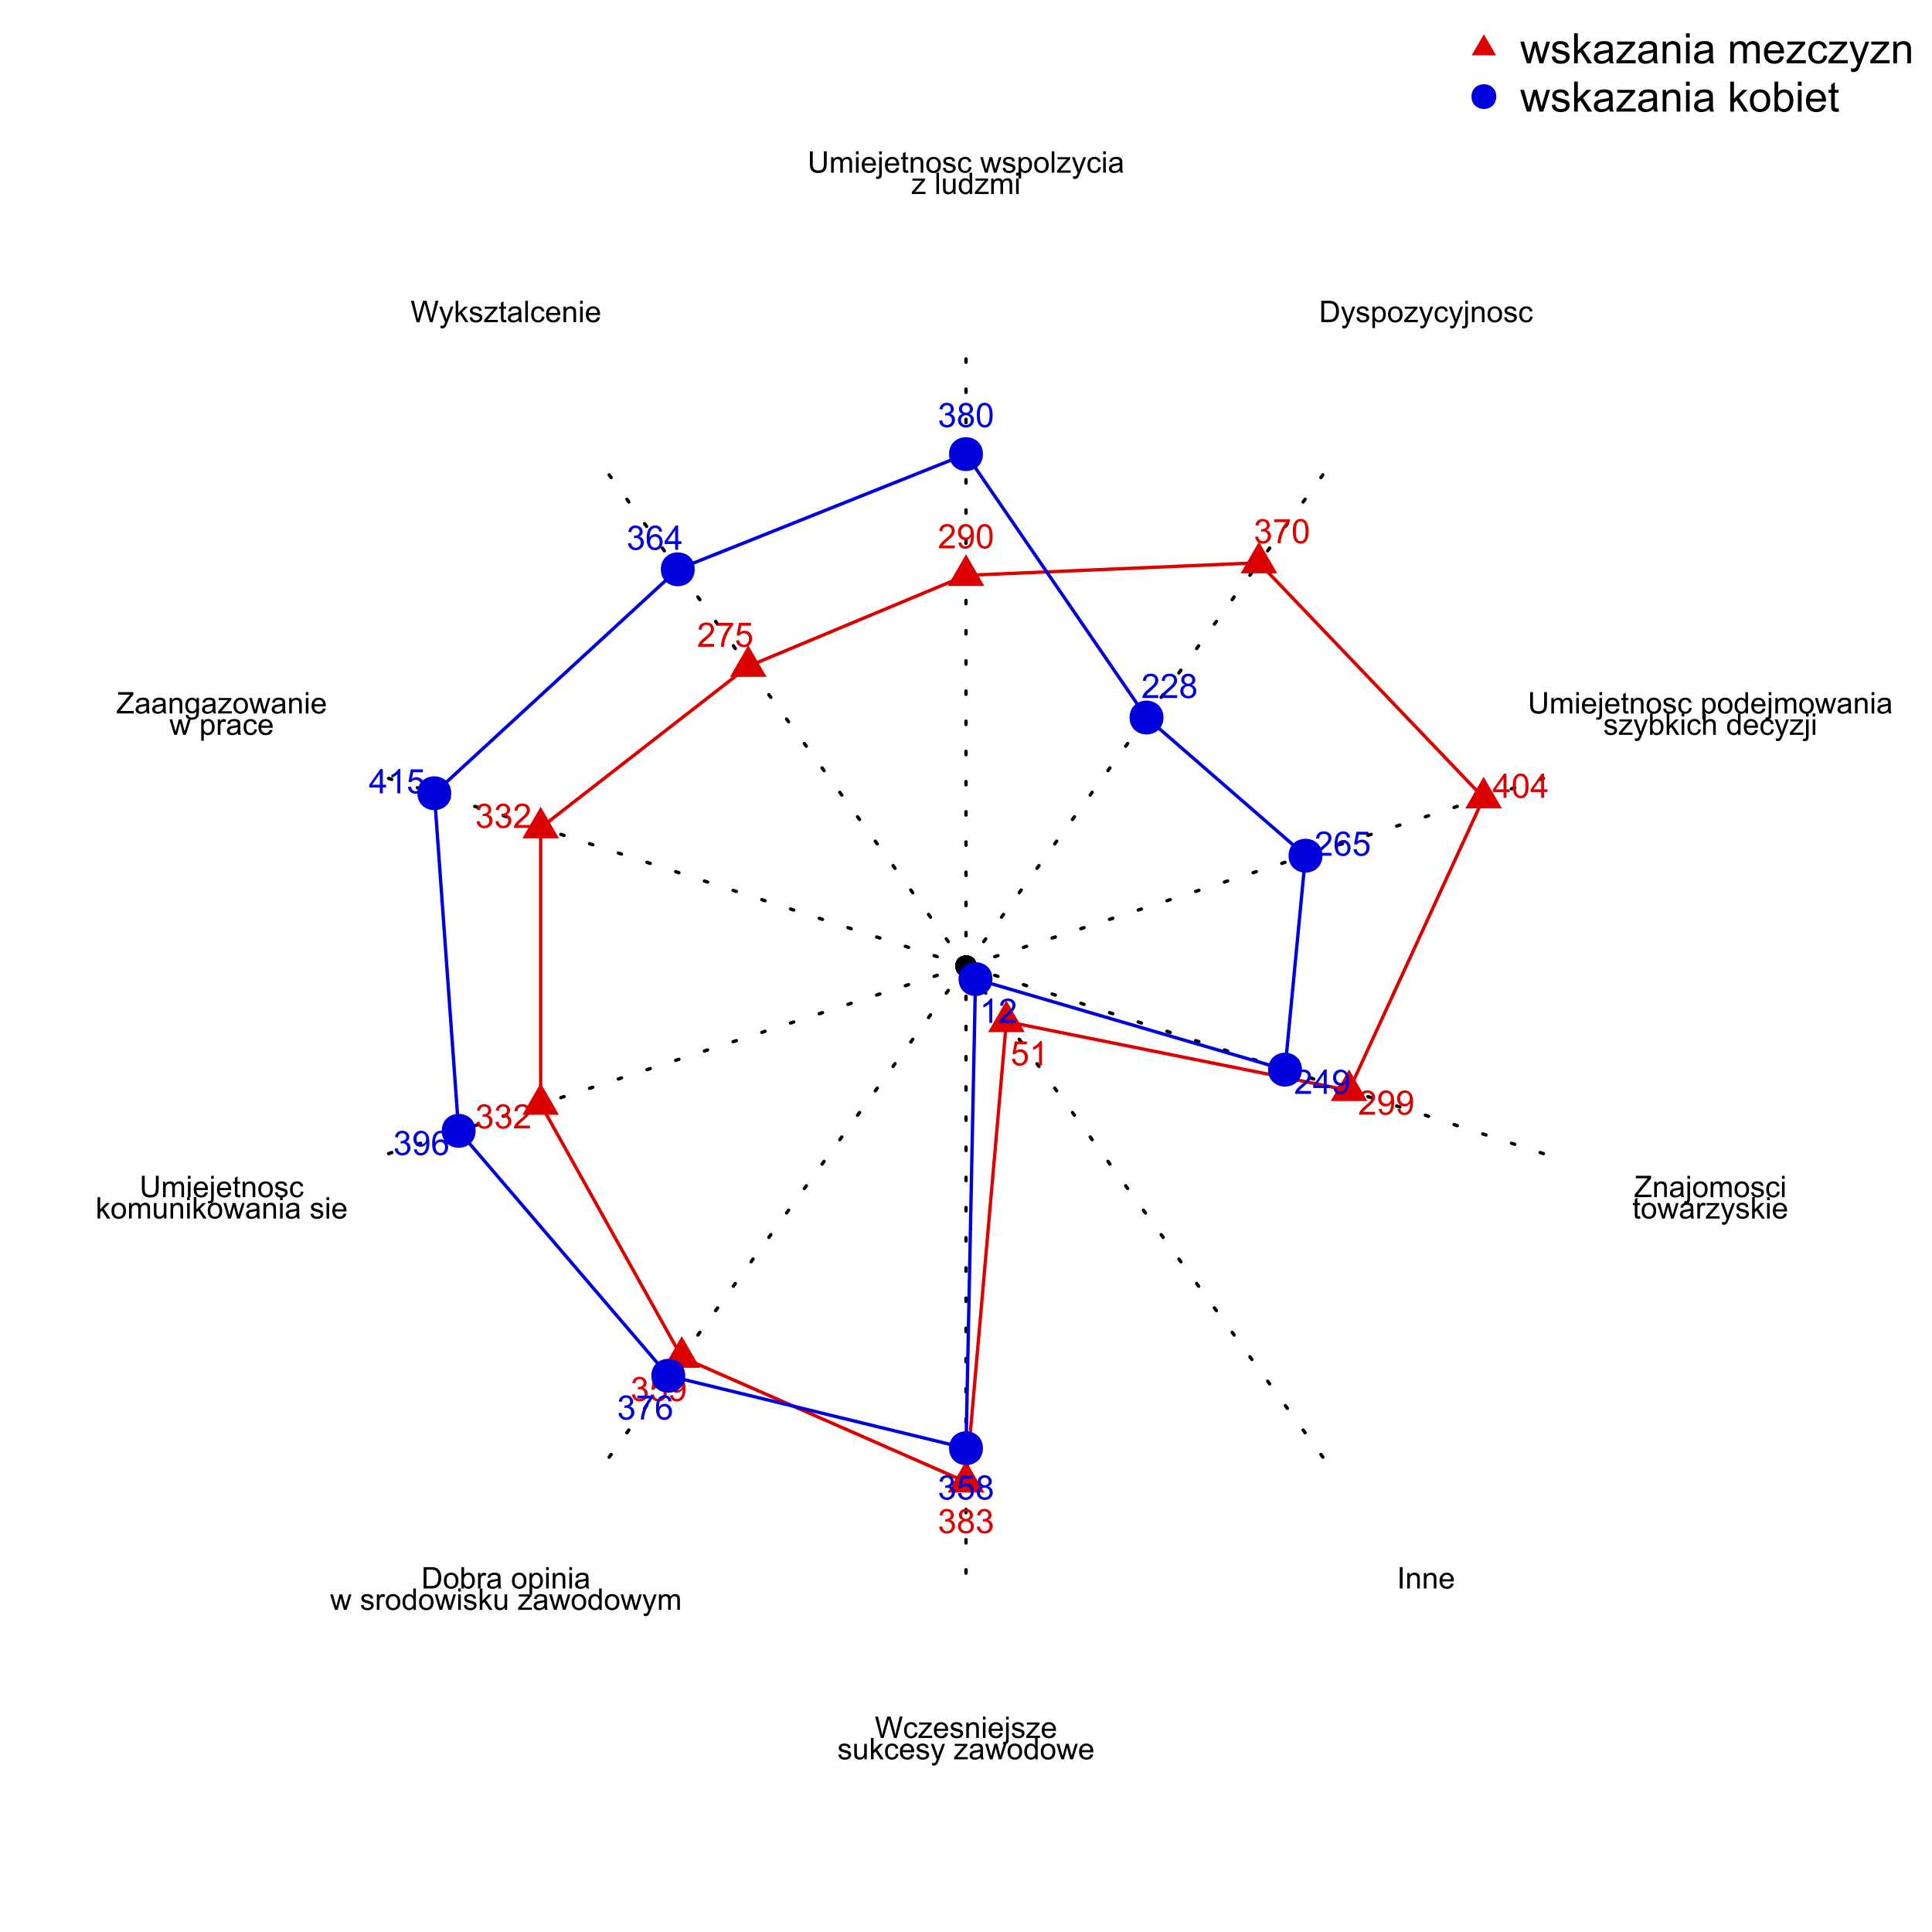 <?xml version="1.0" encoding="UTF-8"?>
<svg xmlns="http://www.w3.org/2000/svg" xmlns:xlink="http://www.w3.org/1999/xlink" width="576pt" height="576pt" viewBox="0 0 576 576" version="1.1">
<defs>
<g>
<symbol overflow="visible" id="glyph0-0">
<path style="stroke:none;" d="M 0.688 0 L 0.688 -6.371 L 2.883 -6.371 C 3.375 -6.367 3.75 -6.34 4.016 -6.281 C 4.375 -6.195 4.688 -6.043 4.949 -5.824 C 5.281 -5.539 5.531 -5.176 5.703 -4.734 C 5.867 -4.289 5.953 -3.781 5.953 -3.219 C 5.953 -2.734 5.895 -2.309 5.781 -1.934 C 5.668 -1.559 5.523 -1.25 5.348 -1.008 C 5.172 -0.762 4.98 -0.566 4.77 -0.43 C 4.559 -0.285 4.305 -0.18 4.008 -0.109 C 3.711 -0.035 3.367 0 2.984 0 Z M 1.531 -0.75 L 2.891 -0.75 C 3.305 -0.75 3.637 -0.789 3.879 -0.867 C 4.117 -0.945 4.305 -1.055 4.449 -1.199 C 4.645 -1.398 4.801 -1.668 4.918 -2.004 C 5.027 -2.34 5.086 -2.75 5.086 -3.234 C 5.086 -3.898 4.977 -4.41 4.758 -4.77 C 4.539 -5.125 4.27 -5.363 3.957 -5.488 C 3.73 -5.57 3.367 -5.613 2.867 -5.617 L 1.531 -5.617 Z M 1.531 -0.75 "/>
</symbol>
<symbol overflow="visible" id="glyph0-1">
<path style="stroke:none;" d="M 0.551 1.777 L 0.465 1.043 C 0.633 1.09 0.785 1.113 0.914 1.113 C 1.086 1.113 1.223 1.082 1.328 1.023 C 1.43 0.965 1.516 0.883 1.586 0.781 C 1.633 0.699 1.711 0.508 1.824 0.199 C 1.836 0.152 1.859 0.086 1.895 0.008 L 0.145 -4.613 L 0.988 -4.613 L 1.945 -1.941 C 2.07 -1.598 2.18 -1.242 2.281 -0.875 C 2.367 -1.23 2.477 -1.582 2.602 -1.926 L 3.59 -4.613 L 4.371 -4.613 L 2.617 0.078 C 2.426 0.582 2.277 0.934 2.176 1.125 C 2.035 1.383 1.879 1.57 1.699 1.691 C 1.52 1.809 1.305 1.867 1.055 1.871 C 0.902 1.867 0.734 1.836 0.551 1.777 Z M 0.551 1.777 "/>
</symbol>
<symbol overflow="visible" id="glyph0-2">
<path style="stroke:none;" d="M 0.273 -1.379 L 1.047 -1.5 C 1.09 -1.188 1.211 -0.949 1.41 -0.785 C 1.605 -0.621 1.883 -0.539 2.242 -0.539 C 2.598 -0.539 2.863 -0.609 3.039 -0.758 C 3.211 -0.898 3.297 -1.07 3.301 -1.273 C 3.297 -1.445 3.223 -1.586 3.074 -1.691 C 2.961 -1.758 2.695 -1.848 2.273 -1.957 C 1.699 -2.098 1.301 -2.219 1.078 -2.328 C 0.855 -2.43 0.688 -2.578 0.574 -2.77 C 0.457 -2.953 0.398 -3.16 0.402 -3.391 C 0.398 -3.594 0.445 -3.785 0.543 -3.961 C 0.637 -4.133 0.766 -4.277 0.93 -4.398 C 1.051 -4.484 1.215 -4.559 1.426 -4.625 C 1.633 -4.684 1.859 -4.715 2.102 -4.719 C 2.465 -4.715 2.785 -4.664 3.059 -4.562 C 3.332 -4.457 3.531 -4.316 3.664 -4.137 C 3.789 -3.957 3.879 -3.719 3.934 -3.426 L 3.168 -3.32 C 3.133 -3.555 3.031 -3.738 2.867 -3.875 C 2.695 -4.008 2.461 -4.078 2.16 -4.078 C 1.797 -4.078 1.539 -4.016 1.391 -3.898 C 1.234 -3.773 1.16 -3.637 1.16 -3.48 C 1.16 -3.379 1.191 -3.285 1.258 -3.207 C 1.316 -3.121 1.414 -3.055 1.555 -3 C 1.629 -2.969 1.859 -2.898 2.246 -2.797 C 2.797 -2.648 3.184 -2.527 3.406 -2.434 C 3.621 -2.336 3.793 -2.199 3.918 -2.023 C 4.039 -1.84 4.102 -1.617 4.105 -1.355 C 4.102 -1.09 4.023 -0.844 3.875 -0.617 C 3.719 -0.383 3.5 -0.207 3.219 -0.082 C 2.93 0.043 2.605 0.105 2.246 0.105 C 1.645 0.105 1.188 -0.02 0.875 -0.27 C 0.555 -0.52 0.355 -0.887 0.273 -1.379 Z M 0.273 -1.379 "/>
</symbol>
<symbol overflow="visible" id="glyph0-3">
<path style="stroke:none;" d="M 0.586 1.77 L 0.586 -4.613 L 1.301 -4.613 L 1.301 -4.016 C 1.465 -4.246 1.652 -4.422 1.867 -4.543 C 2.078 -4.656 2.336 -4.715 2.637 -4.719 C 3.031 -4.715 3.379 -4.613 3.68 -4.414 C 3.98 -4.207 4.207 -3.922 4.363 -3.555 C 4.516 -3.184 4.594 -2.781 4.594 -2.344 C 4.594 -1.867 4.508 -1.441 4.34 -1.066 C 4.168 -0.688 3.922 -0.395 3.602 -0.195 C 3.277 0.008 2.938 0.105 2.582 0.105 C 2.32 0.105 2.086 0.051 1.879 -0.059 C 1.672 -0.168 1.5 -0.305 1.367 -0.477 L 1.367 1.77 Z M 1.297 -2.281 C 1.293 -1.684 1.414 -1.246 1.656 -0.965 C 1.895 -0.68 2.184 -0.539 2.527 -0.539 C 2.871 -0.539 3.172 -0.684 3.422 -0.98 C 3.668 -1.27 3.789 -1.727 3.793 -2.348 C 3.789 -2.934 3.668 -3.375 3.43 -3.668 C 3.184 -3.957 2.895 -4.102 2.562 -4.105 C 2.227 -4.102 1.934 -3.945 1.68 -3.637 C 1.422 -3.324 1.293 -2.871 1.297 -2.281 Z M 1.297 -2.281 "/>
</symbol>
<symbol overflow="visible" id="glyph0-4">
<path style="stroke:none;" d="M 0.297 -2.309 C 0.293 -3.16 0.531 -3.793 1.008 -4.207 C 1.406 -4.547 1.891 -4.715 2.461 -4.719 C 3.094 -4.715 3.609 -4.508 4.016 -4.094 C 4.414 -3.676 4.617 -3.102 4.621 -2.371 C 4.617 -1.773 4.527 -1.305 4.352 -0.969 C 4.172 -0.625 3.914 -0.363 3.574 -0.176 C 3.23 0.012 2.859 0.105 2.461 0.105 C 1.812 0.105 1.289 -0.102 0.895 -0.516 C 0.492 -0.93 0.293 -1.527 0.297 -2.309 Z M 1.098 -2.309 C 1.094 -1.715 1.223 -1.27 1.484 -0.98 C 1.738 -0.684 2.066 -0.539 2.461 -0.539 C 2.848 -0.539 3.168 -0.684 3.43 -0.98 C 3.684 -1.273 3.812 -1.727 3.816 -2.332 C 3.812 -2.902 3.684 -3.332 3.426 -3.629 C 3.164 -3.918 2.844 -4.066 2.461 -4.07 C 2.066 -4.066 1.738 -3.922 1.484 -3.633 C 1.223 -3.34 1.094 -2.898 1.098 -2.309 Z M 1.098 -2.309 "/>
</symbol>
<symbol overflow="visible" id="glyph0-5">
<path style="stroke:none;" d="M 0.172 0 L 0.172 -0.633 L 3.113 -4.008 C 2.777 -3.988 2.484 -3.977 2.23 -3.98 L 0.348 -3.98 L 0.348 -4.613 L 4.121 -4.613 L 4.121 -4.098 L 1.621 -1.168 L 1.137 -0.633 C 1.488 -0.656 1.816 -0.668 2.125 -0.672 L 4.258 -0.672 L 4.258 0 Z M 0.172 0 "/>
</symbol>
<symbol overflow="visible" id="glyph0-6">
<path style="stroke:none;" d="M 3.598 -1.691 L 4.367 -1.59 C 4.281 -1.059 4.066 -0.645 3.723 -0.344 C 3.371 -0.043 2.945 0.105 2.445 0.105 C 1.812 0.105 1.305 -0.098 0.922 -0.512 C 0.535 -0.922 0.344 -1.516 0.348 -2.289 C 0.344 -2.785 0.426 -3.223 0.594 -3.598 C 0.758 -3.973 1.012 -4.25 1.348 -4.438 C 1.684 -4.621 2.051 -4.715 2.449 -4.719 C 2.949 -4.715 3.359 -4.59 3.68 -4.336 C 4 -4.082 4.203 -3.723 4.293 -3.258 L 3.531 -3.141 C 3.457 -3.449 3.328 -3.68 3.148 -3.84 C 2.961 -3.996 2.738 -4.078 2.48 -4.078 C 2.082 -4.078 1.762 -3.934 1.52 -3.652 C 1.27 -3.367 1.148 -2.922 1.152 -2.312 C 1.148 -1.691 1.266 -1.242 1.508 -0.961 C 1.742 -0.68 2.055 -0.539 2.438 -0.539 C 2.742 -0.539 2.996 -0.633 3.207 -0.82 C 3.41 -1.008 3.543 -1.297 3.598 -1.691 Z M 3.598 -1.691 "/>
</symbol>
<symbol overflow="visible" id="glyph0-7">
<path style="stroke:none;" d="M 0.582 -5.461 L 0.582 -6.371 L 1.363 -6.371 L 1.363 -5.461 Z M -0.41 1.789 L -0.262 1.125 C -0.102 1.164 0.02 1.184 0.109 1.188 C 0.266 1.184 0.383 1.129 0.465 1.027 C 0.539 0.918 0.578 0.656 0.582 0.234 L 0.582 -4.613 L 1.363 -4.613 L 1.363 0.254 C 1.359 0.816 1.285 1.211 1.145 1.438 C 0.949 1.723 0.637 1.867 0.203 1.871 C -0.008 1.867 -0.211 1.84 -0.41 1.789 Z M -0.41 1.789 "/>
</symbol>
<symbol overflow="visible" id="glyph0-8">
<path style="stroke:none;" d="M 0.586 0 L 0.586 -4.613 L 1.289 -4.613 L 1.289 -3.957 C 1.629 -4.461 2.117 -4.715 2.758 -4.719 C 3.035 -4.715 3.289 -4.664 3.523 -4.566 C 3.754 -4.465 3.93 -4.336 4.047 -4.176 C 4.16 -4.012 4.242 -3.82 4.293 -3.598 C 4.32 -3.453 4.336 -3.199 4.336 -2.836 L 4.336 0 L 3.555 0 L 3.555 -2.809 C 3.551 -3.121 3.52 -3.359 3.461 -3.52 C 3.398 -3.676 3.289 -3.801 3.137 -3.898 C 2.98 -3.992 2.801 -4.043 2.594 -4.043 C 2.258 -4.043 1.969 -3.934 1.73 -3.723 C 1.484 -3.508 1.363 -3.109 1.367 -2.52 L 1.367 0 Z M 0.586 0 "/>
</symbol>
<symbol overflow="visible" id="glyph0-9">
<path style="stroke:none;" d="M 4.867 -6.371 L 5.711 -6.371 L 5.711 -2.691 C 5.707 -2.047 5.633 -1.539 5.492 -1.164 C 5.344 -0.785 5.082 -0.48 4.707 -0.246 C 4.324 -0.012 3.828 0.105 3.219 0.109 C 2.617 0.105 2.129 0.004 1.754 -0.199 C 1.371 -0.402 1.102 -0.699 0.941 -1.09 C 0.777 -1.48 0.695 -2.012 0.699 -2.691 L 0.699 -6.371 L 1.543 -6.371 L 1.543 -2.695 C 1.539 -2.141 1.59 -1.73 1.695 -1.469 C 1.797 -1.207 1.977 -1.004 2.227 -0.863 C 2.477 -0.719 2.781 -0.648 3.145 -0.652 C 3.766 -0.648 4.207 -0.789 4.473 -1.074 C 4.73 -1.352 4.863 -1.895 4.867 -2.695 Z M 4.867 -6.371 "/>
</symbol>
<symbol overflow="visible" id="glyph0-10">
<path style="stroke:none;" d="M 0.586 0 L 0.586 -4.613 L 1.285 -4.613 L 1.285 -3.969 C 1.426 -4.188 1.621 -4.371 1.863 -4.512 C 2.105 -4.648 2.379 -4.715 2.688 -4.719 C 3.027 -4.715 3.309 -4.645 3.527 -4.504 C 3.746 -4.359 3.898 -4.16 3.988 -3.91 C 4.352 -4.445 4.828 -4.715 5.414 -4.719 C 5.871 -4.715 6.223 -4.59 6.469 -4.336 C 6.715 -4.082 6.836 -3.691 6.84 -3.168 L 6.84 0 L 6.062 0 L 6.062 -2.906 C 6.059 -3.219 6.031 -3.441 5.984 -3.582 C 5.93 -3.715 5.84 -3.828 5.711 -3.914 C 5.574 -4 5.418 -4.043 5.242 -4.043 C 4.914 -4.043 4.645 -3.934 4.43 -3.719 C 4.215 -3.5 4.105 -3.152 4.109 -2.68 L 4.109 0 L 3.328 0 L 3.328 -3 C 3.328 -3.344 3.262 -3.602 3.137 -3.781 C 3.004 -3.953 2.797 -4.043 2.512 -4.043 C 2.289 -4.043 2.086 -3.984 1.898 -3.867 C 1.711 -3.75 1.574 -3.578 1.492 -3.359 C 1.406 -3.133 1.363 -2.812 1.367 -2.395 L 1.367 0 Z M 0.586 0 "/>
</symbol>
<symbol overflow="visible" id="glyph0-11">
<path style="stroke:none;" d="M 0.59 -5.473 L 0.59 -6.371 L 1.375 -6.371 L 1.375 -5.473 Z M 0.59 0 L 0.59 -4.613 L 1.375 -4.613 L 1.375 0 Z M 0.59 0 "/>
</symbol>
<symbol overflow="visible" id="glyph0-12">
<path style="stroke:none;" d="M 3.746 -1.484 L 4.555 -1.387 C 4.422 -0.914 4.188 -0.547 3.844 -0.285 C 3.5 -0.023 3.059 0.105 2.523 0.105 C 1.848 0.105 1.312 -0.102 0.918 -0.52 C 0.52 -0.934 0.32 -1.516 0.324 -2.27 C 0.32 -3.043 0.52 -3.645 0.922 -4.074 C 1.32 -4.5 1.84 -4.715 2.48 -4.719 C 3.094 -4.715 3.598 -4.508 3.992 -4.09 C 4.383 -3.668 4.582 -3.074 4.582 -2.316 C 4.582 -2.266 4.578 -2.199 4.574 -2.109 L 1.133 -2.109 C 1.156 -1.602 1.301 -1.211 1.562 -0.941 C 1.82 -0.672 2.141 -0.539 2.527 -0.539 C 2.812 -0.539 3.059 -0.613 3.262 -0.766 C 3.461 -0.914 3.621 -1.152 3.746 -1.484 Z M 1.176 -2.75 L 3.754 -2.75 C 3.719 -3.133 3.621 -3.426 3.461 -3.625 C 3.207 -3.926 2.883 -4.078 2.488 -4.078 C 2.129 -4.078 1.828 -3.957 1.582 -3.715 C 1.336 -3.473 1.199 -3.148 1.176 -2.75 Z M 1.176 -2.75 "/>
</symbol>
<symbol overflow="visible" id="glyph0-13">
<path style="stroke:none;" d="M 2.293 -0.699 L 2.406 -0.008 C 2.184 0.039 1.988 0.059 1.816 0.062 C 1.531 0.059 1.309 0.016 1.156 -0.07 C 0.996 -0.16 0.887 -0.277 0.824 -0.426 C 0.758 -0.57 0.727 -0.879 0.73 -1.352 L 0.73 -4.008 L 0.156 -4.008 L 0.156 -4.613 L 0.73 -4.613 L 0.73 -5.758 L 1.508 -6.227 L 1.508 -4.613 L 2.293 -4.613 L 2.293 -4.008 L 1.508 -4.008 L 1.508 -1.309 C 1.504 -1.082 1.52 -0.938 1.547 -0.875 C 1.574 -0.809 1.617 -0.758 1.684 -0.723 C 1.742 -0.684 1.832 -0.668 1.953 -0.668 C 2.035 -0.668 2.148 -0.676 2.293 -0.699 Z M 2.293 -0.699 "/>
</symbol>
<symbol overflow="visible" id="glyph0-14">
<path style="stroke:none;" d=""/>
</symbol>
<symbol overflow="visible" id="glyph0-15">
<path style="stroke:none;" d="M 3.582 0 L 3.582 -0.582 C 3.285 -0.121 2.855 0.105 2.289 0.105 C 1.918 0.105 1.578 0.004 1.273 -0.199 C 0.961 -0.402 0.723 -0.684 0.559 -1.047 C 0.387 -1.41 0.305 -1.828 0.305 -2.305 C 0.305 -2.762 0.379 -3.18 0.535 -3.559 C 0.684 -3.93 0.914 -4.219 1.227 -4.418 C 1.531 -4.617 1.875 -4.715 2.254 -4.719 C 2.531 -4.715 2.777 -4.656 2.996 -4.543 C 3.211 -4.422 3.391 -4.27 3.527 -4.086 L 3.527 -6.371 L 4.305 -6.371 L 4.305 0 Z M 1.109 -2.305 C 1.105 -1.711 1.23 -1.27 1.48 -0.977 C 1.727 -0.684 2.02 -0.539 2.363 -0.539 C 2.699 -0.539 2.992 -0.676 3.234 -0.957 C 3.473 -1.234 3.59 -1.664 3.594 -2.238 C 3.59 -2.867 3.469 -3.328 3.227 -3.625 C 2.98 -3.918 2.68 -4.066 2.328 -4.07 C 1.977 -4.066 1.688 -3.926 1.457 -3.645 C 1.223 -3.359 1.105 -2.91 1.109 -2.305 Z M 1.109 -2.305 "/>
</symbol>
<symbol overflow="visible" id="glyph0-16">
<path style="stroke:none;" d="M 1.438 0 L 0.027 -4.613 L 0.836 -4.613 L 1.57 -1.953 L 1.844 -0.961 C 1.852 -1.008 1.93 -1.324 2.082 -1.91 L 2.816 -4.613 L 3.621 -4.613 L 4.312 -1.938 L 4.543 -1.055 L 4.805 -1.945 L 5.598 -4.613 L 6.359 -4.613 L 4.914 0 L 4.102 0 L 3.367 -2.766 L 3.191 -3.551 L 2.254 0 Z M 1.438 0 "/>
</symbol>
<symbol overflow="visible" id="glyph0-17">
<path style="stroke:none;" d="M 3.598 -0.57 C 3.309 -0.32 3.027 -0.148 2.762 -0.047 C 2.488 0.055 2.203 0.105 1.898 0.105 C 1.391 0.105 1 -0.016 0.727 -0.266 C 0.453 -0.512 0.316 -0.828 0.32 -1.215 C 0.316 -1.438 0.367 -1.645 0.473 -1.836 C 0.574 -2.02 0.711 -2.172 0.879 -2.285 C 1.043 -2.398 1.23 -2.484 1.441 -2.543 C 1.594 -2.582 1.824 -2.621 2.137 -2.66 C 2.766 -2.734 3.23 -2.824 3.531 -2.93 C 3.535 -3.035 3.539 -3.102 3.539 -3.133 C 3.539 -3.449 3.465 -3.676 3.316 -3.809 C 3.113 -3.98 2.816 -4.066 2.426 -4.07 C 2.055 -4.066 1.781 -4 1.609 -3.875 C 1.434 -3.742 1.305 -3.516 1.223 -3.195 L 0.457 -3.297 C 0.527 -3.621 0.641 -3.887 0.801 -4.09 C 0.957 -4.293 1.188 -4.445 1.488 -4.555 C 1.789 -4.66 2.137 -4.715 2.539 -4.719 C 2.93 -4.715 3.25 -4.668 3.496 -4.578 C 3.742 -4.484 3.922 -4.371 4.039 -4.23 C 4.152 -4.09 4.234 -3.91 4.285 -3.699 C 4.309 -3.562 4.324 -3.324 4.324 -2.977 L 4.324 -1.934 C 4.324 -1.207 4.34 -0.746 4.375 -0.555 C 4.406 -0.359 4.473 -0.176 4.57 0 L 3.754 0 C 3.672 -0.16 3.621 -0.348 3.598 -0.57 Z M 3.531 -2.316 C 3.246 -2.195 2.82 -2.098 2.254 -2.02 C 1.93 -1.973 1.703 -1.922 1.574 -1.863 C 1.438 -1.805 1.336 -1.719 1.266 -1.609 C 1.191 -1.496 1.152 -1.371 1.156 -1.238 C 1.152 -1.027 1.23 -0.855 1.391 -0.715 C 1.547 -0.574 1.781 -0.504 2.086 -0.508 C 2.387 -0.504 2.652 -0.57 2.891 -0.703 C 3.121 -0.836 3.293 -1.016 3.406 -1.246 C 3.484 -1.422 3.527 -1.684 3.531 -2.031 Z M 3.531 -2.316 "/>
</symbol>
<symbol overflow="visible" id="glyph0-18">
<path style="stroke:none;" d="M 1.309 0 L 0.582 0 L 0.582 -6.371 L 1.363 -6.371 L 1.363 -4.098 C 1.691 -4.508 2.113 -4.715 2.629 -4.719 C 2.91 -4.715 3.18 -4.66 3.434 -4.547 C 3.688 -4.43 3.895 -4.266 4.059 -4.062 C 4.219 -3.852 4.348 -3.602 4.445 -3.312 C 4.535 -3.016 4.582 -2.707 4.586 -2.379 C 4.582 -1.586 4.387 -0.973 3.996 -0.543 C 3.605 -0.109 3.137 0.105 2.59 0.105 C 2.043 0.105 1.613 -0.121 1.309 -0.578 Z M 1.301 -2.344 C 1.301 -1.789 1.375 -1.387 1.523 -1.145 C 1.77 -0.738 2.102 -0.539 2.523 -0.539 C 2.863 -0.539 3.16 -0.688 3.41 -0.984 C 3.66 -1.281 3.785 -1.723 3.785 -2.312 C 3.785 -2.91 3.664 -3.355 3.426 -3.645 C 3.184 -3.934 2.895 -4.078 2.559 -4.078 C 2.215 -4.078 1.918 -3.926 1.672 -3.629 C 1.422 -3.328 1.301 -2.902 1.301 -2.344 Z M 1.301 -2.344 "/>
</symbol>
<symbol overflow="visible" id="glyph0-19">
<path style="stroke:none;" d="M 0.59 0 L 0.59 -6.371 L 1.375 -6.371 L 1.375 -2.738 L 3.223 -4.613 L 4.238 -4.613 L 2.473 -2.902 L 4.414 0 L 3.449 0 L 1.926 -2.359 L 1.375 -1.828 L 1.375 0 Z M 0.59 0 "/>
</symbol>
<symbol overflow="visible" id="glyph0-20">
<path style="stroke:none;" d="M 0.586 0 L 0.586 -6.371 L 1.367 -6.371 L 1.367 -4.086 C 1.73 -4.504 2.191 -4.715 2.75 -4.719 C 3.086 -4.715 3.383 -4.648 3.641 -4.516 C 3.891 -4.379 4.07 -4.191 4.18 -3.957 C 4.285 -3.715 4.34 -3.371 4.344 -2.926 L 4.344 0 L 3.562 0 L 3.562 -2.926 C 3.562 -3.312 3.477 -3.598 3.309 -3.777 C 3.137 -3.953 2.898 -4.043 2.59 -4.047 C 2.355 -4.043 2.137 -3.98 1.934 -3.863 C 1.73 -3.738 1.582 -3.578 1.496 -3.375 C 1.406 -3.168 1.363 -2.883 1.367 -2.523 L 1.367 0 Z M 0.586 0 "/>
</symbol>
<symbol overflow="visible" id="glyph0-21">
<path style="stroke:none;" d="M 0.18 0 L 0.18 -0.781 L 3.441 -4.863 C 3.668 -5.152 3.891 -5.402 4.102 -5.617 L 0.547 -5.617 L 0.547 -6.371 L 5.109 -6.371 L 5.109 -5.617 L 1.535 -1.199 L 1.148 -0.75 L 5.215 -0.75 L 5.215 0 Z M 0.18 0 "/>
</symbol>
<symbol overflow="visible" id="glyph0-22">
<path style="stroke:none;" d="M 0.578 0 L 0.578 -4.613 L 1.281 -4.613 L 1.281 -3.914 C 1.457 -4.242 1.621 -4.457 1.777 -4.562 C 1.926 -4.664 2.094 -4.715 2.281 -4.719 C 2.539 -4.715 2.809 -4.633 3.086 -4.469 L 2.816 -3.742 C 2.621 -3.852 2.43 -3.906 2.242 -3.91 C 2.066 -3.906 1.914 -3.855 1.781 -3.754 C 1.645 -3.648 1.547 -3.508 1.492 -3.328 C 1.402 -3.047 1.359 -2.742 1.359 -2.418 L 1.359 0 Z M 0.578 0 "/>
</symbol>
<symbol overflow="visible" id="glyph0-23">
<path style="stroke:none;" d="M 0.828 0 L 0.828 -6.371 L 1.672 -6.371 L 1.672 0 Z M 0.828 0 "/>
</symbol>
<symbol overflow="visible" id="glyph0-24">
<path style="stroke:none;" d="M 1.801 0 L 0.109 -6.371 L 0.973 -6.371 L 1.941 -2.195 C 2.043 -1.754 2.133 -1.32 2.211 -0.891 C 2.371 -1.57 2.469 -1.961 2.5 -2.07 L 3.711 -6.371 L 4.727 -6.371 L 5.641 -3.145 C 5.867 -2.344 6.031 -1.594 6.137 -0.891 C 6.215 -1.293 6.32 -1.754 6.453 -2.277 L 7.453 -6.371 L 8.301 -6.371 L 6.555 0 L 5.742 0 L 4.398 -4.855 C 4.281 -5.258 4.215 -5.508 4.199 -5.602 C 4.129 -5.309 4.066 -5.059 4.012 -4.855 L 2.66 0 Z M 1.801 0 "/>
</symbol>
<symbol overflow="visible" id="glyph0-25">
<path style="stroke:none;" d="M 3.609 0 L 3.609 -0.68 C 3.25 -0.156 2.762 0.105 2.148 0.105 C 1.871 0.105 1.617 0.055 1.383 -0.051 C 1.148 -0.152 0.973 -0.285 0.859 -0.445 C 0.742 -0.602 0.66 -0.793 0.617 -1.027 C 0.582 -1.176 0.566 -1.418 0.57 -1.754 L 0.57 -4.613 L 1.352 -4.613 L 1.352 -2.055 C 1.348 -1.645 1.363 -1.371 1.398 -1.23 C 1.445 -1.023 1.551 -0.859 1.711 -0.746 C 1.871 -0.625 2.066 -0.566 2.305 -0.57 C 2.535 -0.566 2.758 -0.629 2.965 -0.75 C 3.168 -0.867 3.312 -1.027 3.398 -1.238 C 3.484 -1.441 3.527 -1.742 3.527 -2.141 L 3.527 -4.613 L 4.312 -4.613 L 4.312 0 Z M 3.609 0 "/>
</symbol>
<symbol overflow="visible" id="glyph0-26">
<path style="stroke:none;" d="M 0.441 0.383 L 1.203 0.496 C 1.23 0.727 1.32 0.898 1.469 1.008 C 1.66 1.152 1.926 1.223 2.266 1.227 C 2.625 1.223 2.902 1.152 3.102 1.008 C 3.297 0.859 3.434 0.656 3.504 0.398 C 3.543 0.238 3.559 -0.094 3.559 -0.605 C 3.215 -0.199 2.789 0 2.281 0 C 1.641 0 1.148 -0.227 0.805 -0.688 C 0.453 -1.141 0.281 -1.691 0.285 -2.332 C 0.281 -2.773 0.359 -3.18 0.523 -3.551 C 0.68 -3.922 0.914 -4.207 1.219 -4.414 C 1.52 -4.613 1.875 -4.715 2.285 -4.719 C 2.828 -4.715 3.277 -4.496 3.633 -4.059 L 3.633 -4.613 L 4.355 -4.613 L 4.355 -0.625 C 4.352 0.094 4.277 0.602 4.133 0.902 C 3.984 1.199 3.754 1.434 3.438 1.609 C 3.121 1.781 2.73 1.867 2.27 1.871 C 1.715 1.867 1.27 1.746 0.934 1.5 C 0.59 1.25 0.426 0.875 0.441 0.383 Z M 1.09 -2.391 C 1.09 -1.781 1.207 -1.336 1.449 -1.062 C 1.688 -0.781 1.992 -0.645 2.355 -0.648 C 2.715 -0.645 3.016 -0.781 3.258 -1.062 C 3.5 -1.336 3.621 -1.77 3.625 -2.363 C 3.621 -2.926 3.496 -3.352 3.246 -3.641 C 2.996 -3.922 2.695 -4.066 2.344 -4.07 C 1.992 -4.066 1.695 -3.926 1.453 -3.645 C 1.211 -3.363 1.09 -2.945 1.09 -2.391 Z M 1.09 -2.391 "/>
</symbol>
<symbol overflow="visible" id="glyph0-27">
<path style="stroke:none;" d="M 0.57 0 L 0.57 -6.371 L 1.352 -6.371 L 1.352 0 Z M 0.57 0 "/>
</symbol>
<symbol overflow="visible" id="glyph1-0">
<path style="stroke:none;" d="M 0.426 -1.91 L 1.312 -2.027 C 1.414 -1.523 1.586 -1.16 1.832 -0.938 C 2.074 -0.715 2.371 -0.602 2.727 -0.605 C 3.141 -0.602 3.496 -0.746 3.785 -1.039 C 4.07 -1.324 4.211 -1.684 4.215 -2.117 C 4.211 -2.52 4.078 -2.855 3.816 -3.121 C 3.547 -3.383 3.211 -3.516 2.801 -3.52 C 2.633 -3.516 2.422 -3.484 2.176 -3.422 L 2.273 -4.203 C 2.332 -4.191 2.379 -4.188 2.418 -4.191 C 2.793 -4.188 3.133 -4.289 3.438 -4.488 C 3.738 -4.684 3.891 -4.984 3.891 -5.398 C 3.891 -5.719 3.777 -5.988 3.559 -6.207 C 3.336 -6.418 3.055 -6.527 2.707 -6.531 C 2.363 -6.527 2.074 -6.418 1.844 -6.203 C 1.613 -5.984 1.465 -5.66 1.402 -5.227 L 0.512 -5.387 C 0.617 -5.977 0.863 -6.438 1.25 -6.766 C 1.633 -7.09 2.113 -7.254 2.688 -7.258 C 3.082 -7.254 3.445 -7.168 3.777 -7.004 C 4.109 -6.832 4.363 -6.602 4.539 -6.312 C 4.715 -6.016 4.805 -5.707 4.805 -5.379 C 4.805 -5.066 4.719 -4.781 4.551 -4.527 C 4.383 -4.27 4.137 -4.066 3.809 -3.914 C 4.234 -3.816 4.566 -3.609 4.805 -3.301 C 5.039 -2.988 5.156 -2.602 5.16 -2.137 C 5.156 -1.5 4.926 -0.965 4.469 -0.527 C 4.004 -0.09 3.422 0.129 2.723 0.129 C 2.086 0.129 1.559 -0.059 1.141 -0.438 C 0.719 -0.816 0.48 -1.309 0.426 -1.91 Z M 0.426 -1.91 "/>
</symbol>
<symbol overflow="visible" id="glyph1-1">
<path style="stroke:none;" d="M 0.477 -6.281 L 0.477 -7.137 L 5.16 -7.137 L 5.16 -6.445 C 4.695 -5.953 4.238 -5.301 3.789 -4.492 C 3.336 -3.676 2.988 -2.84 2.742 -1.988 C 2.562 -1.379 2.449 -0.719 2.402 0 L 1.488 0 C 1.496 -0.566 1.605 -1.25 1.824 -2.059 C 2.035 -2.863 2.344 -3.641 2.742 -4.391 C 3.141 -5.133 3.566 -5.766 4.02 -6.281 Z M 0.477 -6.281 "/>
</symbol>
<symbol overflow="visible" id="glyph1-2">
<path style="stroke:none;" d="M 0.418 -3.566 C 0.414 -4.418 0.504 -5.105 0.68 -5.629 C 0.855 -6.148 1.117 -6.551 1.465 -6.832 C 1.812 -7.113 2.25 -7.254 2.777 -7.258 C 3.164 -7.254 3.504 -7.176 3.797 -7.023 C 4.086 -6.863 4.324 -6.637 4.52 -6.348 C 4.707 -6.051 4.859 -5.695 4.969 -5.273 C 5.078 -4.852 5.133 -4.281 5.133 -3.566 C 5.133 -2.715 5.043 -2.031 4.871 -1.512 C 4.691 -0.988 4.434 -0.582 4.09 -0.301 C 3.742 -0.016 3.305 0.121 2.777 0.125 C 2.078 0.121 1.527 -0.125 1.133 -0.625 C 0.652 -1.223 0.414 -2.203 0.418 -3.566 Z M 1.332 -3.566 C 1.328 -2.375 1.469 -1.586 1.746 -1.195 C 2.023 -0.801 2.367 -0.602 2.777 -0.605 C 3.184 -0.602 3.523 -0.801 3.805 -1.195 C 4.078 -1.59 4.219 -2.379 4.223 -3.566 C 4.219 -4.754 4.078 -5.543 3.805 -5.938 C 3.523 -6.324 3.18 -6.52 2.766 -6.523 C 2.359 -6.52 2.031 -6.348 1.789 -6.008 C 1.48 -5.562 1.328 -4.75 1.332 -3.566 Z M 1.332 -3.566 "/>
</symbol>
<symbol overflow="visible" id="glyph1-3">
<path style="stroke:none;" d="M 3.266 0 L 3.266 -1.73 L 0.129 -1.73 L 0.129 -2.543 L 3.426 -7.23 L 4.152 -7.23 L 4.152 -2.543 L 5.129 -2.543 L 5.129 -1.73 L 4.152 -1.73 L 4.152 0 Z M 3.266 -2.543 L 3.266 -5.805 L 1 -2.543 Z M 3.266 -2.543 "/>
</symbol>
<symbol overflow="visible" id="glyph1-4">
<path style="stroke:none;" d="M 5.086 -0.852 L 5.086 0 L 0.305 0 C 0.297 -0.211 0.332 -0.414 0.41 -0.617 C 0.531 -0.938 0.723 -1.258 0.992 -1.578 C 1.258 -1.891 1.648 -2.258 2.156 -2.672 C 2.938 -3.316 3.465 -3.824 3.746 -4.203 C 4.02 -4.578 4.16 -4.938 4.164 -5.273 C 4.16 -5.625 4.035 -5.918 3.785 -6.16 C 3.531 -6.398 3.203 -6.52 2.801 -6.523 C 2.371 -6.52 2.027 -6.391 1.773 -6.137 C 1.516 -5.879 1.387 -5.527 1.387 -5.074 L 0.473 -5.168 C 0.531 -5.848 0.766 -6.363 1.176 -6.723 C 1.582 -7.074 2.129 -7.254 2.82 -7.258 C 3.512 -7.254 4.062 -7.062 4.469 -6.68 C 4.871 -6.297 5.074 -5.82 5.074 -5.254 C 5.074 -4.961 5.012 -4.676 4.895 -4.398 C 4.773 -4.117 4.578 -3.824 4.305 -3.516 C 4.027 -3.203 3.57 -2.777 2.938 -2.242 C 2.402 -1.793 2.062 -1.488 1.914 -1.332 C 1.762 -1.168 1.637 -1.008 1.539 -0.852 Z M 5.086 -0.852 "/>
</symbol>
<symbol overflow="visible" id="glyph1-5">
<path style="stroke:none;" d="M 0.551 -1.672 L 1.406 -1.75 C 1.477 -1.348 1.613 -1.055 1.82 -0.875 C 2.02 -0.691 2.281 -0.602 2.605 -0.605 C 2.875 -0.602 3.113 -0.664 3.32 -0.793 C 3.523 -0.914 3.691 -1.082 3.824 -1.293 C 3.953 -1.5 4.062 -1.781 4.156 -2.141 C 4.242 -2.492 4.289 -2.855 4.289 -3.227 C 4.289 -3.262 4.285 -3.32 4.285 -3.402 C 4.105 -3.117 3.863 -2.887 3.559 -2.715 C 3.246 -2.535 2.914 -2.449 2.559 -2.449 C 1.957 -2.449 1.449 -2.664 1.039 -3.102 C 0.621 -3.531 0.414 -4.105 0.418 -4.816 C 0.414 -5.551 0.633 -6.141 1.066 -6.586 C 1.496 -7.031 2.035 -7.254 2.691 -7.258 C 3.16 -7.254 3.59 -7.129 3.98 -6.879 C 4.367 -6.625 4.664 -6.262 4.867 -5.797 C 5.066 -5.324 5.168 -4.648 5.172 -3.762 C 5.168 -2.84 5.066 -2.102 4.871 -1.555 C 4.668 -1.004 4.371 -0.59 3.977 -0.305 C 3.578 -0.02 3.113 0.121 2.586 0.125 C 2.016 0.121 1.555 -0.031 1.195 -0.348 C 0.836 -0.66 0.621 -1.102 0.551 -1.672 Z M 4.188 -4.863 C 4.184 -5.371 4.047 -5.773 3.781 -6.074 C 3.508 -6.371 3.184 -6.52 2.801 -6.523 C 2.406 -6.52 2.062 -6.359 1.77 -6.039 C 1.477 -5.715 1.328 -5.297 1.332 -4.789 C 1.328 -4.324 1.469 -3.949 1.746 -3.664 C 2.023 -3.375 2.367 -3.234 2.777 -3.234 C 3.188 -3.234 3.523 -3.375 3.789 -3.664 C 4.051 -3.949 4.184 -4.352 4.188 -4.863 Z M 4.188 -4.863 "/>
</symbol>
<symbol overflow="visible" id="glyph1-6">
<path style="stroke:none;" d="M 0.418 -1.895 L 1.352 -1.973 C 1.418 -1.516 1.578 -1.176 1.832 -0.949 C 2.082 -0.719 2.387 -0.602 2.742 -0.605 C 3.168 -0.602 3.527 -0.766 3.824 -1.09 C 4.117 -1.41 4.266 -1.836 4.27 -2.371 C 4.266 -2.875 4.125 -3.273 3.844 -3.57 C 3.559 -3.859 3.184 -4.008 2.727 -4.008 C 2.438 -4.008 2.18 -3.941 1.953 -3.812 C 1.719 -3.684 1.539 -3.516 1.41 -3.309 L 0.578 -3.418 L 1.277 -7.133 L 4.871 -7.133 L 4.871 -6.281 L 1.988 -6.281 L 1.598 -4.34 C 2.031 -4.641 2.488 -4.793 2.965 -4.793 C 3.594 -4.793 4.125 -4.574 4.559 -4.137 C 4.992 -3.699 5.207 -3.137 5.211 -2.449 C 5.207 -1.793 5.02 -1.227 4.641 -0.754 C 4.176 -0.168 3.543 0.121 2.742 0.125 C 2.082 0.121 1.543 -0.059 1.129 -0.426 C 0.711 -0.793 0.473 -1.281 0.418 -1.895 Z M 0.418 -1.895 "/>
</symbol>
<symbol overflow="visible" id="glyph1-7">
<path style="stroke:none;" d="M 3.762 0 L 2.875 0 L 2.875 -5.656 C 2.66 -5.449 2.379 -5.246 2.035 -5.043 C 1.684 -4.836 1.375 -4.684 1.102 -4.586 L 1.102 -5.445 C 1.594 -5.672 2.027 -5.953 2.402 -6.289 C 2.773 -6.617 3.035 -6.941 3.191 -7.258 L 3.762 -7.258 Z M 3.762 0 "/>
</symbol>
<symbol overflow="visible" id="glyph1-8">
<path style="stroke:none;" d="M 1.785 -3.922 C 1.414 -4.051 1.141 -4.242 0.965 -4.496 C 0.785 -4.742 0.695 -5.043 0.699 -5.395 C 0.695 -5.918 0.887 -6.359 1.266 -6.719 C 1.645 -7.074 2.148 -7.254 2.777 -7.258 C 3.406 -7.254 3.914 -7.07 4.301 -6.707 C 4.684 -6.34 4.875 -5.895 4.879 -5.371 C 4.875 -5.031 4.785 -4.738 4.613 -4.492 C 4.434 -4.242 4.168 -4.051 3.812 -3.922 C 4.254 -3.773 4.59 -3.539 4.824 -3.219 C 5.051 -2.895 5.168 -2.512 5.172 -2.066 C 5.168 -1.445 4.949 -0.926 4.516 -0.508 C 4.078 -0.086 3.504 0.121 2.793 0.125 C 2.078 0.121 1.504 -0.086 1.066 -0.508 C 0.629 -0.93 0.41 -1.457 0.41 -2.09 C 0.41 -2.559 0.527 -2.953 0.766 -3.273 C 1.004 -3.59 1.344 -3.805 1.785 -3.922 Z M 1.609 -5.426 C 1.605 -5.082 1.715 -4.801 1.938 -4.586 C 2.156 -4.367 2.441 -4.258 2.797 -4.262 C 3.133 -4.258 3.414 -4.367 3.637 -4.582 C 3.852 -4.797 3.961 -5.059 3.965 -5.375 C 3.961 -5.695 3.848 -5.969 3.625 -6.195 C 3.398 -6.414 3.117 -6.527 2.785 -6.531 C 2.441 -6.527 2.16 -6.418 1.941 -6.203 C 1.715 -5.984 1.605 -5.727 1.609 -5.426 Z M 1.32 -2.086 C 1.316 -1.832 1.379 -1.586 1.5 -1.352 C 1.621 -1.113 1.797 -0.93 2.035 -0.801 C 2.27 -0.668 2.527 -0.602 2.801 -0.605 C 3.223 -0.602 3.57 -0.738 3.852 -1.016 C 4.125 -1.285 4.266 -1.633 4.266 -2.055 C 4.266 -2.48 4.121 -2.836 3.84 -3.117 C 3.551 -3.395 3.195 -3.531 2.773 -3.535 C 2.352 -3.531 2.004 -3.395 1.73 -3.121 C 1.453 -2.844 1.316 -2.5 1.32 -2.086 Z M 1.32 -2.086 "/>
</symbol>
<symbol overflow="visible" id="glyph1-9">
<path style="stroke:none;" d="M 5.023 -5.461 L 4.145 -5.391 C 4.059 -5.738 3.949 -5.988 3.809 -6.148 C 3.566 -6.398 3.27 -6.527 2.918 -6.531 C 2.637 -6.527 2.387 -6.449 2.176 -6.293 C 1.891 -6.09 1.672 -5.789 1.512 -5.398 C 1.352 -5.004 1.266 -4.449 1.262 -3.727 C 1.473 -4.051 1.734 -4.293 2.047 -4.453 C 2.352 -4.609 2.676 -4.688 3.02 -4.691 C 3.605 -4.688 4.109 -4.469 4.527 -4.035 C 4.941 -3.598 5.148 -3.035 5.152 -2.348 C 5.148 -1.891 5.051 -1.469 4.859 -1.082 C 4.66 -0.691 4.391 -0.395 4.051 -0.188 C 3.707 0.02 3.32 0.121 2.891 0.125 C 2.148 0.121 1.547 -0.148 1.078 -0.691 C 0.609 -1.234 0.375 -2.129 0.379 -3.383 C 0.375 -4.777 0.633 -5.793 1.152 -6.43 C 1.602 -6.977 2.207 -7.254 2.973 -7.258 C 3.539 -7.254 4.008 -7.094 4.371 -6.777 C 4.734 -6.457 4.949 -6.02 5.023 -5.461 Z M 1.402 -2.344 C 1.398 -2.035 1.465 -1.742 1.594 -1.465 C 1.723 -1.184 1.902 -0.969 2.141 -0.824 C 2.371 -0.676 2.617 -0.602 2.875 -0.605 C 3.246 -0.602 3.566 -0.754 3.84 -1.059 C 4.105 -1.359 4.242 -1.77 4.246 -2.293 C 4.242 -2.789 4.109 -3.184 3.844 -3.473 C 3.578 -3.758 3.242 -3.902 2.84 -3.906 C 2.438 -3.902 2.098 -3.758 1.82 -3.473 C 1.539 -3.184 1.398 -2.809 1.402 -2.344 Z M 1.402 -2.344 "/>
</symbol>
<symbol overflow="visible" id="glyph2-0">
<path style="stroke:none;" d="M 2.02 0 L 0.035 -6.48 L 1.172 -6.48 L 2.203 -2.742 L 2.586 -1.348 C 2.602 -1.418 2.715 -1.863 2.922 -2.688 L 3.953 -6.48 L 5.086 -6.48 L 6.055 -2.723 L 6.379 -1.484 L 6.75 -2.734 L 7.859 -6.48 L 8.93 -6.48 L 6.902 0 L 5.762 0 L 4.73 -3.883 L 4.48 -4.988 L 3.168 0 Z M 2.02 0 "/>
</symbol>
<symbol overflow="visible" id="glyph2-1">
<path style="stroke:none;" d="M 0.383 -1.934 L 1.473 -2.105 C 1.527 -1.668 1.699 -1.336 1.98 -1.105 C 2.258 -0.871 2.645 -0.754 3.148 -0.758 C 3.648 -0.754 4.023 -0.859 4.273 -1.066 C 4.516 -1.27 4.641 -1.508 4.641 -1.789 C 4.641 -2.031 4.531 -2.227 4.316 -2.375 C 4.164 -2.469 3.789 -2.594 3.191 -2.746 C 2.383 -2.945 1.824 -3.121 1.516 -3.273 C 1.203 -3.418 0.969 -3.625 0.809 -3.891 C 0.645 -4.152 0.562 -4.441 0.566 -4.762 C 0.562 -5.047 0.629 -5.312 0.766 -5.562 C 0.895 -5.805 1.074 -6.012 1.305 -6.176 C 1.473 -6.301 1.707 -6.406 2.004 -6.496 C 2.301 -6.582 2.617 -6.625 2.953 -6.629 C 3.461 -6.625 3.906 -6.551 4.293 -6.406 C 4.676 -6.258 4.961 -6.062 5.145 -5.812 C 5.328 -5.562 5.453 -5.227 5.523 -4.809 L 4.449 -4.664 C 4.395 -4.996 4.254 -5.254 4.023 -5.445 C 3.789 -5.629 3.461 -5.723 3.035 -5.727 C 2.527 -5.723 2.164 -5.641 1.953 -5.477 C 1.734 -5.309 1.629 -5.113 1.629 -4.891 C 1.629 -4.746 1.672 -4.617 1.766 -4.504 C 1.852 -4.383 1.992 -4.285 2.184 -4.211 C 2.293 -4.168 2.617 -4.074 3.156 -3.93 C 3.93 -3.723 4.473 -3.555 4.781 -3.422 C 5.086 -3.289 5.324 -3.094 5.504 -2.844 C 5.676 -2.586 5.766 -2.273 5.77 -1.906 C 5.766 -1.535 5.656 -1.191 5.445 -0.867 C 5.227 -0.543 4.918 -0.293 4.52 -0.117 C 4.113 0.059 3.66 0.145 3.156 0.148 C 2.309 0.145 1.664 -0.027 1.227 -0.375 C 0.781 -0.727 0.5 -1.246 0.383 -1.934 Z M 0.383 -1.934 "/>
</symbol>
<symbol overflow="visible" id="glyph2-2">
<path style="stroke:none;" d="M 0.828 0 L 0.828 -8.949 L 1.93 -8.949 L 1.93 -3.844 L 4.527 -6.48 L 5.949 -6.48 L 3.473 -4.078 L 6.203 0 L 4.848 0 L 2.703 -3.312 L 1.93 -2.57 L 1.93 0 Z M 0.828 0 "/>
</symbol>
<symbol overflow="visible" id="glyph2-3">
<path style="stroke:none;" d="M 5.055 -0.801 C 4.645 -0.453 4.254 -0.207 3.879 -0.066 C 3.5 0.078 3.094 0.145 2.668 0.148 C 1.949 0.145 1.402 -0.027 1.023 -0.375 C 0.641 -0.723 0.449 -1.168 0.453 -1.711 C 0.449 -2.023 0.523 -2.312 0.668 -2.578 C 0.812 -2.84 1 -3.051 1.234 -3.211 C 1.465 -3.367 1.73 -3.484 2.027 -3.57 C 2.242 -3.625 2.566 -3.68 3.004 -3.734 C 3.887 -3.836 4.539 -3.965 4.961 -4.113 C 4.965 -4.262 4.969 -4.355 4.969 -4.402 C 4.969 -4.844 4.863 -5.16 4.656 -5.348 C 4.371 -5.594 3.953 -5.719 3.406 -5.719 C 2.883 -5.719 2.5 -5.625 2.258 -5.445 C 2.008 -5.262 1.828 -4.941 1.715 -4.484 L 0.641 -4.633 C 0.734 -5.09 0.895 -5.461 1.121 -5.746 C 1.34 -6.027 1.664 -6.246 2.09 -6.398 C 2.512 -6.551 3.004 -6.625 3.562 -6.629 C 4.117 -6.625 4.566 -6.562 4.914 -6.434 C 5.258 -6.301 5.512 -6.137 5.676 -5.941 C 5.836 -5.742 5.949 -5.492 6.02 -5.195 C 6.051 -5.004 6.07 -4.664 6.074 -4.18 L 6.074 -2.715 C 6.07 -1.691 6.094 -1.047 6.145 -0.777 C 6.188 -0.504 6.281 -0.246 6.422 0 L 5.273 0 C 5.156 -0.227 5.082 -0.492 5.055 -0.801 Z M 4.961 -3.254 C 4.559 -3.086 3.961 -2.949 3.168 -2.84 C 2.715 -2.773 2.395 -2.699 2.211 -2.617 C 2.02 -2.535 1.875 -2.418 1.777 -2.262 C 1.672 -2.105 1.621 -1.93 1.625 -1.738 C 1.621 -1.445 1.734 -1.203 1.957 -1.008 C 2.176 -0.812 2.5 -0.715 2.93 -0.715 C 3.352 -0.715 3.727 -0.805 4.059 -0.992 C 4.387 -1.172 4.629 -1.426 4.785 -1.75 C 4.898 -1.996 4.957 -2.363 4.961 -2.852 Z M 4.961 -3.254 "/>
</symbol>
<symbol overflow="visible" id="glyph2-4">
<path style="stroke:none;" d="M 0.242 0 L 0.242 -0.891 L 4.371 -5.629 C 3.902 -5.602 3.488 -5.59 3.133 -5.59 L 0.488 -5.59 L 0.488 -6.48 L 5.785 -6.48 L 5.785 -5.754 L 2.277 -1.641 L 1.598 -0.891 C 2.086 -0.926 2.547 -0.941 2.984 -0.945 L 5.98 -0.945 L 5.98 0 Z M 0.242 0 "/>
</symbol>
<symbol overflow="visible" id="glyph2-5">
<path style="stroke:none;" d="M 0.824 0 L 0.824 -6.48 L 1.812 -6.48 L 1.812 -5.559 C 2.285 -6.27 2.973 -6.625 3.875 -6.629 C 4.262 -6.625 4.621 -6.555 4.953 -6.418 C 5.277 -6.273 5.523 -6.09 5.688 -5.863 C 5.848 -5.633 5.961 -5.363 6.031 -5.055 C 6.066 -4.848 6.086 -4.492 6.09 -3.984 L 6.09 0 L 4.992 0 L 4.992 -3.941 C 4.992 -4.387 4.949 -4.723 4.863 -4.945 C 4.777 -5.168 4.625 -5.344 4.406 -5.477 C 4.188 -5.605 3.934 -5.672 3.645 -5.676 C 3.176 -5.672 2.77 -5.523 2.43 -5.23 C 2.09 -4.93 1.922 -4.367 1.922 -3.539 L 1.922 0 Z M 0.824 0 "/>
</symbol>
<symbol overflow="visible" id="glyph2-6">
<path style="stroke:none;" d="M 0.828 -7.684 L 0.828 -8.949 L 1.93 -8.949 L 1.93 -7.684 Z M 0.828 0 L 0.828 -6.48 L 1.93 -6.48 L 1.93 0 Z M 0.828 0 "/>
</symbol>
<symbol overflow="visible" id="glyph2-7">
<path style="stroke:none;" d=""/>
</symbol>
<symbol overflow="visible" id="glyph2-8">
<path style="stroke:none;" d="M 0.824 0 L 0.824 -6.48 L 1.805 -6.48 L 1.805 -5.574 C 2.008 -5.887 2.277 -6.141 2.617 -6.336 C 2.953 -6.527 3.34 -6.625 3.773 -6.629 C 4.25 -6.625 4.641 -6.527 4.953 -6.328 C 5.258 -6.129 5.477 -5.848 5.602 -5.492 C 6.113 -6.246 6.781 -6.625 7.605 -6.629 C 8.246 -6.625 8.738 -6.449 9.086 -6.094 C 9.43 -5.734 9.602 -5.184 9.605 -4.449 L 9.605 0 L 8.516 0 L 8.516 -4.082 C 8.512 -4.52 8.477 -4.836 8.406 -5.031 C 8.332 -5.223 8.203 -5.379 8.02 -5.496 C 7.828 -5.613 7.609 -5.672 7.359 -5.676 C 6.902 -5.672 6.523 -5.52 6.223 -5.219 C 5.922 -4.914 5.77 -4.43 5.773 -3.766 L 5.773 0 L 4.676 0 L 4.676 -4.211 C 4.676 -4.699 4.586 -5.066 4.406 -5.309 C 4.227 -5.551 3.934 -5.672 3.527 -5.676 C 3.215 -5.672 2.926 -5.59 2.668 -5.43 C 2.402 -5.266 2.215 -5.027 2.098 -4.719 C 1.98 -4.402 1.922 -3.953 1.922 -3.363 L 1.922 0 Z M 0.824 0 "/>
</symbol>
<symbol overflow="visible" id="glyph2-9">
<path style="stroke:none;" d="M 5.262 -2.086 L 6.398 -1.945 C 6.219 -1.281 5.887 -0.766 5.402 -0.402 C 4.918 -0.035 4.297 0.145 3.547 0.148 C 2.594 0.145 1.844 -0.145 1.289 -0.727 C 0.734 -1.312 0.457 -2.133 0.457 -3.188 C 0.457 -4.273 0.734 -5.117 1.297 -5.723 C 1.855 -6.324 2.586 -6.625 3.484 -6.629 C 4.348 -6.625 5.055 -6.332 5.609 -5.742 C 6.156 -5.152 6.434 -4.32 6.434 -3.254 C 6.434 -3.184 6.43 -3.086 6.426 -2.961 L 1.594 -2.961 C 1.633 -2.242 1.832 -1.699 2.195 -1.324 C 2.559 -0.945 3.012 -0.754 3.551 -0.758 C 3.953 -0.754 4.297 -0.859 4.582 -1.074 C 4.867 -1.281 5.094 -1.621 5.262 -2.086 Z M 1.652 -3.863 L 5.273 -3.863 C 5.223 -4.402 5.082 -4.812 4.859 -5.09 C 4.504 -5.512 4.051 -5.723 3.496 -5.727 C 2.992 -5.723 2.57 -5.555 2.227 -5.219 C 1.883 -4.879 1.691 -4.426 1.652 -3.863 Z M 1.652 -3.863 "/>
</symbol>
<symbol overflow="visible" id="glyph2-10">
<path style="stroke:none;" d="M 5.055 -2.375 L 6.133 -2.234 C 6.012 -1.484 5.711 -0.902 5.227 -0.484 C 4.742 -0.062 4.145 0.145 3.438 0.148 C 2.547 0.145 1.832 -0.141 1.297 -0.723 C 0.754 -1.301 0.484 -2.133 0.488 -3.215 C 0.484 -3.914 0.602 -4.527 0.836 -5.051 C 1.066 -5.574 1.418 -5.969 1.895 -6.234 C 2.363 -6.496 2.879 -6.625 3.441 -6.629 C 4.145 -6.625 4.723 -6.449 5.168 -6.094 C 5.613 -5.734 5.898 -5.227 6.031 -4.578 L 4.961 -4.414 C 4.855 -4.844 4.676 -5.172 4.422 -5.395 C 4.16 -5.613 3.848 -5.723 3.484 -5.727 C 2.93 -5.723 2.48 -5.523 2.137 -5.129 C 1.789 -4.73 1.617 -4.105 1.617 -3.246 C 1.617 -2.375 1.781 -1.742 2.117 -1.348 C 2.445 -0.953 2.883 -0.754 3.426 -0.758 C 3.852 -0.754 4.211 -0.887 4.504 -1.152 C 4.789 -1.414 4.973 -1.82 5.055 -2.375 Z M 5.055 -2.375 "/>
</symbol>
<symbol overflow="visible" id="glyph2-11">
<path style="stroke:none;" d="M 0.773 2.496 L 0.652 1.465 C 0.887 1.527 1.098 1.559 1.281 1.562 C 1.523 1.559 1.719 1.52 1.867 1.441 C 2.012 1.359 2.133 1.242 2.227 1.098 C 2.297 0.984 2.406 0.715 2.562 0.281 C 2.578 0.219 2.613 0.129 2.66 0.012 L 0.203 -6.48 L 1.387 -6.48 L 2.734 -2.727 C 2.906 -2.25 3.062 -1.75 3.203 -1.227 C 3.328 -1.727 3.48 -2.219 3.656 -2.703 L 5.043 -6.48 L 6.141 -6.48 L 3.676 0.109 C 3.406 0.82 3.203 1.312 3.059 1.582 C 2.863 1.941 2.637 2.203 2.387 2.375 C 2.129 2.539 1.828 2.625 1.484 2.629 C 1.266 2.625 1.031 2.582 0.773 2.496 Z M 0.773 2.496 "/>
</symbol>
<symbol overflow="visible" id="glyph2-12">
<path style="stroke:none;" d="M 0.414 -3.242 C 0.41 -4.438 0.742 -5.328 1.414 -5.906 C 1.969 -6.387 2.648 -6.625 3.453 -6.629 C 4.344 -6.625 5.074 -6.332 5.641 -5.75 C 6.203 -5.164 6.484 -4.359 6.488 -3.332 C 6.484 -2.496 6.359 -1.84 6.113 -1.363 C 5.859 -0.883 5.496 -0.512 5.02 -0.25 C 4.539 0.016 4.016 0.145 3.453 0.148 C 2.543 0.145 1.812 -0.141 1.254 -0.723 C 0.691 -1.301 0.41 -2.141 0.414 -3.242 Z M 1.543 -3.242 C 1.539 -2.406 1.723 -1.785 2.086 -1.375 C 2.445 -0.961 2.898 -0.754 3.453 -0.758 C 3.996 -0.754 4.453 -0.961 4.816 -1.379 C 5.176 -1.789 5.355 -2.422 5.359 -3.277 C 5.355 -4.074 5.172 -4.684 4.812 -5.098 C 4.445 -5.512 3.992 -5.719 3.453 -5.719 C 2.898 -5.719 2.445 -5.512 2.086 -5.102 C 1.723 -4.688 1.539 -4.066 1.543 -3.242 Z M 1.543 -3.242 "/>
</symbol>
<symbol overflow="visible" id="glyph2-13">
<path style="stroke:none;" d="M 1.836 0 L 0.816 0 L 0.816 -8.949 L 1.918 -8.949 L 1.918 -5.754 C 2.379 -6.336 2.973 -6.625 3.691 -6.629 C 4.09 -6.625 4.465 -6.547 4.824 -6.387 C 5.176 -6.223 5.469 -5.996 5.703 -5.707 C 5.93 -5.418 6.109 -5.066 6.242 -4.656 C 6.367 -4.242 6.434 -3.805 6.438 -3.34 C 6.434 -2.227 6.16 -1.367 5.613 -0.762 C 5.066 -0.156 4.406 0.145 3.637 0.148 C 2.871 0.145 2.27 -0.172 1.836 -0.812 Z M 1.824 -3.289 C 1.82 -2.508 1.926 -1.949 2.141 -1.605 C 2.484 -1.039 2.953 -0.754 3.547 -0.758 C 4.023 -0.754 4.438 -0.965 4.789 -1.383 C 5.137 -1.797 5.312 -2.418 5.316 -3.246 C 5.312 -4.09 5.145 -4.715 4.812 -5.121 C 4.473 -5.523 4.066 -5.723 3.594 -5.727 C 3.109 -5.723 2.695 -5.516 2.348 -5.098 C 1.996 -4.68 1.82 -4.074 1.824 -3.289 Z M 1.824 -3.289 "/>
</symbol>
<symbol overflow="visible" id="glyph2-14">
<path style="stroke:none;" d="M 3.223 -0.984 L 3.383 -0.012 C 3.07 0.051 2.793 0.082 2.551 0.086 C 2.148 0.082 1.84 0.023 1.621 -0.102 C 1.398 -0.227 1.242 -0.395 1.156 -0.602 C 1.062 -0.805 1.02 -1.238 1.023 -1.898 L 1.023 -5.629 L 0.219 -5.629 L 0.219 -6.48 L 1.023 -6.48 L 1.023 -8.086 L 2.117 -8.746 L 2.117 -6.48 L 3.223 -6.48 L 3.223 -5.629 L 2.117 -5.629 L 2.117 -1.836 C 2.113 -1.52 2.133 -1.32 2.176 -1.23 C 2.211 -1.141 2.273 -1.07 2.363 -1.02 C 2.449 -0.965 2.578 -0.938 2.742 -0.941 C 2.859 -0.938 3.02 -0.953 3.223 -0.984 Z M 3.223 -0.984 "/>
</symbol>
</g>
</defs>
<g id="surface36">
<path style="fill-rule:nonzero;fill:rgb(0%,0%,0%);fill-opacity:1;stroke-width:1;stroke-linecap:round;stroke-linejoin:round;stroke:rgb(0%,0%,0%);stroke-opacity:1;stroke-miterlimit:10;" d="M 290.66 288 C 290.66 291.547 285.34 291.547 285.34 288 C 285.34 284.453 290.66 284.453 290.66 288 "/>
<path style="fill-rule:nonzero;fill:rgb(0%,0%,0%);fill-opacity:1;stroke-width:1;stroke-linecap:round;stroke-linejoin:round;stroke:rgb(0%,0%,0%);stroke-opacity:1;stroke-miterlimit:10;" d="M 290.66 288 C 290.66 291.547 285.34 291.547 285.34 288 C 285.34 284.453 290.66 284.453 290.66 288 "/>
<path style="fill-rule:nonzero;fill:rgb(0%,0%,0%);fill-opacity:1;stroke-width:1;stroke-linecap:round;stroke-linejoin:round;stroke:rgb(0%,0%,0%);stroke-opacity:1;stroke-miterlimit:10;" d="M 290.66 288 C 290.66 291.547 285.34 291.547 285.34 288 C 285.34 284.453 290.66 284.453 290.66 288 "/>
<path style="fill-rule:nonzero;fill:rgb(0%,0%,0%);fill-opacity:1;stroke-width:1;stroke-linecap:round;stroke-linejoin:round;stroke:rgb(0%,0%,0%);stroke-opacity:1;stroke-miterlimit:10;" d="M 290.66 288 C 290.66 291.547 285.34 291.547 285.34 288 C 285.34 284.453 290.66 284.453 290.66 288 "/>
<path style="fill-rule:nonzero;fill:rgb(0%,0%,0%);fill-opacity:1;stroke-width:1;stroke-linecap:round;stroke-linejoin:round;stroke:rgb(0%,0%,0%);stroke-opacity:1;stroke-miterlimit:10;" d="M 290.66 288 C 290.66 291.547 285.34 291.547 285.34 288 C 285.34 284.453 290.66 284.453 290.66 288 "/>
<path style="fill-rule:nonzero;fill:rgb(0%,0%,0%);fill-opacity:1;stroke-width:1;stroke-linecap:round;stroke-linejoin:round;stroke:rgb(0%,0%,0%);stroke-opacity:1;stroke-miterlimit:10;" d="M 290.66 288 C 290.66 291.547 285.34 291.547 285.34 288 C 285.34 284.453 290.66 284.453 290.66 288 "/>
<path style="fill-rule:nonzero;fill:rgb(0%,0%,0%);fill-opacity:1;stroke-width:1;stroke-linecap:round;stroke-linejoin:round;stroke:rgb(0%,0%,0%);stroke-opacity:1;stroke-miterlimit:10;" d="M 290.66 288 C 290.66 291.547 285.34 291.547 285.34 288 C 285.34 284.453 290.66 284.453 290.66 288 "/>
<path style="fill-rule:nonzero;fill:rgb(0%,0%,0%);fill-opacity:1;stroke-width:1;stroke-linecap:round;stroke-linejoin:round;stroke:rgb(0%,0%,0%);stroke-opacity:1;stroke-miterlimit:10;" d="M 290.66 288 C 290.66 291.547 285.34 291.547 285.34 288 C 285.34 284.453 290.66 284.453 290.66 288 "/>
<path style="fill-rule:nonzero;fill:rgb(0%,0%,0%);fill-opacity:1;stroke-width:1;stroke-linecap:round;stroke-linejoin:round;stroke:rgb(0%,0%,0%);stroke-opacity:1;stroke-miterlimit:10;" d="M 290.66 288 C 290.66 291.547 285.34 291.547 285.34 288 C 285.34 284.453 290.66 284.453 290.66 288 "/>
<path style="fill-rule:nonzero;fill:rgb(0%,0%,0%);fill-opacity:1;stroke-width:1;stroke-linecap:round;stroke-linejoin:round;stroke:rgb(0%,0%,0%);stroke-opacity:1;stroke-miterlimit:10;" d="M 290.66 288 C 290.66 291.547 285.34 291.547 285.34 288 C 285.34 284.453 290.66 284.453 290.66 288 "/>
<path style="fill:none;stroke-width:1;stroke-linecap:round;stroke-linejoin:round;stroke:rgb(0%,0%,0%);stroke-opacity:1;stroke-dasharray:1,8,1,8;stroke-miterlimit:10;" d="M 288 288 L 395.762 139.68 "/>
<path style="fill:none;stroke-width:1;stroke-linecap:round;stroke-linejoin:round;stroke:rgb(0%,0%,0%);stroke-opacity:1;stroke-dasharray:1,8,1,8;stroke-miterlimit:10;" d="M 288 288 L 462.359 231.348 "/>
<path style="fill:none;stroke-width:1;stroke-linecap:round;stroke-linejoin:round;stroke:rgb(0%,0%,0%);stroke-opacity:1;stroke-dasharray:1,8,1,8;stroke-miterlimit:10;" d="M 288 288 L 462.359 344.652 "/>
<path style="fill:none;stroke-width:1;stroke-linecap:round;stroke-linejoin:round;stroke:rgb(0%,0%,0%);stroke-opacity:1;stroke-dasharray:1,8,1,8;stroke-miterlimit:10;" d="M 288 288 L 395.762 436.32 "/>
<path style="fill:none;stroke-width:1;stroke-linecap:round;stroke-linejoin:round;stroke:rgb(0%,0%,0%);stroke-opacity:1;stroke-dasharray:1,8,1,8;stroke-miterlimit:10;" d="M 288 288 L 288 471.332 "/>
<path style="fill:none;stroke-width:1;stroke-linecap:round;stroke-linejoin:round;stroke:rgb(0%,0%,0%);stroke-opacity:1;stroke-dasharray:1,8,1,8;stroke-miterlimit:10;" d="M 288 288 L 180.238 436.32 "/>
<path style="fill:none;stroke-width:1;stroke-linecap:round;stroke-linejoin:round;stroke:rgb(0%,0%,0%);stroke-opacity:1;stroke-dasharray:1,8,1,8;stroke-miterlimit:10;" d="M 288 288 L 113.641 344.652 "/>
<path style="fill:none;stroke-width:1;stroke-linecap:round;stroke-linejoin:round;stroke:rgb(0%,0%,0%);stroke-opacity:1;stroke-dasharray:1,8,1,8;stroke-miterlimit:10;" d="M 288 288 L 113.641 231.348 "/>
<path style="fill:none;stroke-width:1;stroke-linecap:round;stroke-linejoin:round;stroke:rgb(0%,0%,0%);stroke-opacity:1;stroke-dasharray:1,8,1,8;stroke-miterlimit:10;" d="M 288 288 L 180.238 139.68 "/>
<path style="fill:none;stroke-width:1;stroke-linecap:round;stroke-linejoin:round;stroke:rgb(0%,0%,0%);stroke-opacity:1;stroke-dasharray:1,8,1,8;stroke-miterlimit:10;" d="M 288 288 L 288 104.668 "/>
<g style="fill:rgb(0%,0%,0%);fill-opacity:1;">
  <use xlink:href="#glyph0-0" x="393.246" y="96.043"/>
  <use xlink:href="#glyph0-1" x="399.673" y="96.043"/>
  <use xlink:href="#glyph0-2" x="404.123" y="96.043"/>
  <use xlink:href="#glyph0-3" x="408.573" y="96.043"/>
  <use xlink:href="#glyph0-4" x="413.523" y="96.043"/>
  <use xlink:href="#glyph0-5" x="418.473" y="96.043"/>
  <use xlink:href="#glyph0-1" x="422.923" y="96.043"/>
  <use xlink:href="#glyph0-6" x="427.373" y="96.043"/>
  <use xlink:href="#glyph0-1" x="431.823" y="96.043"/>
  <use xlink:href="#glyph0-7" x="436.273" y="96.043"/>
  <use xlink:href="#glyph0-8" x="438.25" y="96.043"/>
  <use xlink:href="#glyph0-4" x="443.2" y="96.043"/>
  <use xlink:href="#glyph0-2" x="448.15" y="96.043"/>
  <use xlink:href="#glyph0-6" x="452.6" y="96.043"/>
</g>
<g style="fill:rgb(0%,0%,0%);fill-opacity:1;">
  <use xlink:href="#glyph0-9" x="455.496" y="212.711"/>
  <use xlink:href="#glyph0-10" x="461.923" y="212.711"/>
  <use xlink:href="#glyph0-11" x="469.337" y="212.711"/>
  <use xlink:href="#glyph0-12" x="471.314" y="212.711"/>
  <use xlink:href="#glyph0-7" x="476.264" y="212.711"/>
  <use xlink:href="#glyph0-12" x="478.242" y="212.711"/>
  <use xlink:href="#glyph0-13" x="483.191" y="212.711"/>
  <use xlink:href="#glyph0-8" x="485.664" y="212.711"/>
  <use xlink:href="#glyph0-4" x="490.614" y="212.711"/>
  <use xlink:href="#glyph0-2" x="495.563" y="212.711"/>
  <use xlink:href="#glyph0-6" x="500.013" y="212.711"/>
  <use xlink:href="#glyph0-14" x="504.463" y="212.711"/>
  <use xlink:href="#glyph0-3" x="506.936" y="212.711"/>
  <use xlink:href="#glyph0-4" x="511.886" y="212.711"/>
  <use xlink:href="#glyph0-15" x="516.836" y="212.711"/>
  <use xlink:href="#glyph0-12" x="521.785" y="212.711"/>
  <use xlink:href="#glyph0-7" x="526.735" y="212.711"/>
  <use xlink:href="#glyph0-10" x="528.712" y="212.711"/>
  <use xlink:href="#glyph0-4" x="536.126" y="212.711"/>
  <use xlink:href="#glyph0-16" x="541.076" y="212.711"/>
  <use xlink:href="#glyph0-17" x="547.503" y="212.711"/>
  <use xlink:href="#glyph0-8" x="552.453" y="212.711"/>
  <use xlink:href="#glyph0-11" x="557.403" y="212.711"/>
  <use xlink:href="#glyph0-17" x="559.38" y="212.711"/>
</g>
<g style="fill:rgb(0%,0%,0%);fill-opacity:1;">
  <use xlink:href="#glyph0-2" x="478.012" y="219.082"/>
  <use xlink:href="#glyph0-5" x="482.462" y="219.082"/>
  <use xlink:href="#glyph0-1" x="486.912" y="219.082"/>
  <use xlink:href="#glyph0-18" x="491.362" y="219.082"/>
  <use xlink:href="#glyph0-19" x="496.311" y="219.082"/>
  <use xlink:href="#glyph0-11" x="500.761" y="219.082"/>
  <use xlink:href="#glyph0-6" x="502.739" y="219.082"/>
  <use xlink:href="#glyph0-20" x="507.189" y="219.082"/>
  <use xlink:href="#glyph0-14" x="512.139" y="219.082"/>
  <use xlink:href="#glyph0-15" x="514.611" y="219.082"/>
  <use xlink:href="#glyph0-12" x="519.561" y="219.082"/>
  <use xlink:href="#glyph0-6" x="524.511" y="219.082"/>
  <use xlink:href="#glyph0-1" x="528.961" y="219.082"/>
  <use xlink:href="#glyph0-5" x="533.411" y="219.082"/>
  <use xlink:href="#glyph0-7" x="537.861" y="219.082"/>
  <use xlink:href="#glyph0-11" x="539.838" y="219.082"/>
</g>
<g style="fill:rgb(0%,0%,0%);fill-opacity:1;">
  <use xlink:href="#glyph0-21" x="487.164" y="356.918"/>
  <use xlink:href="#glyph0-8" x="492.601" y="356.918"/>
  <use xlink:href="#glyph0-17" x="497.55" y="356.918"/>
  <use xlink:href="#glyph0-7" x="502.5" y="356.918"/>
  <use xlink:href="#glyph0-4" x="504.477" y="356.918"/>
  <use xlink:href="#glyph0-10" x="509.427" y="356.918"/>
  <use xlink:href="#glyph0-4" x="516.841" y="356.918"/>
  <use xlink:href="#glyph0-2" x="521.791" y="356.918"/>
  <use xlink:href="#glyph0-6" x="526.241" y="356.918"/>
  <use xlink:href="#glyph0-11" x="530.691" y="356.918"/>
</g>
<g style="fill:rgb(0%,0%,0%);fill-opacity:1;">
  <use xlink:href="#glyph0-13" x="486.668" y="363.289"/>
  <use xlink:href="#glyph0-4" x="489.141" y="363.289"/>
  <use xlink:href="#glyph0-16" x="494.09" y="363.289"/>
  <use xlink:href="#glyph0-17" x="500.518" y="363.289"/>
  <use xlink:href="#glyph0-22" x="505.467" y="363.289"/>
  <use xlink:href="#glyph0-5" x="508.431" y="363.289"/>
  <use xlink:href="#glyph0-1" x="512.881" y="363.289"/>
  <use xlink:href="#glyph0-2" x="517.331" y="363.289"/>
  <use xlink:href="#glyph0-19" x="521.781" y="363.289"/>
  <use xlink:href="#glyph0-11" x="526.231" y="363.289"/>
  <use xlink:href="#glyph0-12" x="528.209" y="363.289"/>
</g>
<g style="fill:rgb(0%,0%,0%);fill-opacity:1;">
  <use xlink:href="#glyph0-23" x="416.488" y="473.586"/>
  <use xlink:href="#glyph0-8" x="418.961" y="473.586"/>
  <use xlink:href="#glyph0-8" x="423.911" y="473.586"/>
  <use xlink:href="#glyph0-12" x="428.86" y="473.586"/>
</g>
<g style="fill:rgb(0%,0%,0%);fill-opacity:1;">
  <use xlink:href="#glyph0-24" x="260.797" y="518.148"/>
  <use xlink:href="#glyph0-6" x="269.197" y="518.148"/>
  <use xlink:href="#glyph0-5" x="273.647" y="518.148"/>
  <use xlink:href="#glyph0-12" x="278.097" y="518.148"/>
  <use xlink:href="#glyph0-2" x="283.047" y="518.148"/>
  <use xlink:href="#glyph0-8" x="287.497" y="518.148"/>
  <use xlink:href="#glyph0-11" x="292.447" y="518.148"/>
  <use xlink:href="#glyph0-12" x="294.424" y="518.148"/>
  <use xlink:href="#glyph0-7" x="299.374" y="518.148"/>
  <use xlink:href="#glyph0-2" x="301.351" y="518.148"/>
  <use xlink:href="#glyph0-5" x="305.801" y="518.148"/>
  <use xlink:href="#glyph0-12" x="310.251" y="518.148"/>
</g>
<g style="fill:rgb(0%,0%,0%);fill-opacity:1;">
  <use xlink:href="#glyph0-2" x="249.664" y="524.52"/>
  <use xlink:href="#glyph0-25" x="254.114" y="524.52"/>
  <use xlink:href="#glyph0-19" x="259.064" y="524.52"/>
  <use xlink:href="#glyph0-6" x="263.514" y="524.52"/>
  <use xlink:href="#glyph0-12" x="267.964" y="524.52"/>
  <use xlink:href="#glyph0-2" x="272.914" y="524.52"/>
  <use xlink:href="#glyph0-1" x="277.364" y="524.52"/>
  <use xlink:href="#glyph0-14" x="281.814" y="524.52"/>
  <use xlink:href="#glyph0-5" x="284.286" y="524.52"/>
  <use xlink:href="#glyph0-17" x="288.736" y="524.52"/>
  <use xlink:href="#glyph0-16" x="293.686" y="524.52"/>
  <use xlink:href="#glyph0-4" x="300.113" y="524.52"/>
  <use xlink:href="#glyph0-15" x="305.063" y="524.52"/>
  <use xlink:href="#glyph0-4" x="310.013" y="524.52"/>
  <use xlink:href="#glyph0-16" x="314.963" y="524.52"/>
  <use xlink:href="#glyph0-12" x="321.39" y="524.52"/>
</g>
<g style="fill:rgb(0%,0%,0%);fill-opacity:1;">
  <use xlink:href="#glyph0-0" x="125.617" y="473.586"/>
  <use xlink:href="#glyph0-4" x="132.044" y="473.586"/>
  <use xlink:href="#glyph0-18" x="136.994" y="473.586"/>
  <use xlink:href="#glyph0-22" x="141.944" y="473.586"/>
  <use xlink:href="#glyph0-17" x="144.908" y="473.586"/>
  <use xlink:href="#glyph0-14" x="149.858" y="473.586"/>
  <use xlink:href="#glyph0-4" x="152.33" y="473.586"/>
  <use xlink:href="#glyph0-3" x="157.28" y="473.586"/>
  <use xlink:href="#glyph0-11" x="162.23" y="473.586"/>
  <use xlink:href="#glyph0-8" x="164.207" y="473.586"/>
  <use xlink:href="#glyph0-11" x="169.157" y="473.586"/>
  <use xlink:href="#glyph0-17" x="171.134" y="473.586"/>
</g>
<g style="fill:rgb(0%,0%,0%);fill-opacity:1;">
  <use xlink:href="#glyph0-16" x="98.422" y="479.957"/>
  <use xlink:href="#glyph0-14" x="104.849" y="479.957"/>
  <use xlink:href="#glyph0-2" x="107.322" y="479.957"/>
  <use xlink:href="#glyph0-22" x="111.772" y="479.957"/>
  <use xlink:href="#glyph0-4" x="114.736" y="479.957"/>
  <use xlink:href="#glyph0-15" x="119.685" y="479.957"/>
  <use xlink:href="#glyph0-4" x="124.635" y="479.957"/>
  <use xlink:href="#glyph0-16" x="129.585" y="479.957"/>
  <use xlink:href="#glyph0-11" x="136.012" y="479.957"/>
  <use xlink:href="#glyph0-2" x="137.99" y="479.957"/>
  <use xlink:href="#glyph0-19" x="142.44" y="479.957"/>
  <use xlink:href="#glyph0-25" x="146.89" y="479.957"/>
  <use xlink:href="#glyph0-14" x="151.839" y="479.957"/>
  <use xlink:href="#glyph0-5" x="154.312" y="479.957"/>
  <use xlink:href="#glyph0-17" x="158.762" y="479.957"/>
  <use xlink:href="#glyph0-16" x="163.712" y="479.957"/>
  <use xlink:href="#glyph0-4" x="170.139" y="479.957"/>
  <use xlink:href="#glyph0-15" x="175.089" y="479.957"/>
  <use xlink:href="#glyph0-4" x="180.039" y="479.957"/>
  <use xlink:href="#glyph0-16" x="184.988" y="479.957"/>
  <use xlink:href="#glyph0-1" x="191.416" y="479.957"/>
  <use xlink:href="#glyph0-10" x="195.866" y="479.957"/>
</g>
<g style="fill:rgb(0%,0%,0%);fill-opacity:1;">
  <use xlink:href="#glyph0-9" x="41.602" y="356.918"/>
  <use xlink:href="#glyph0-10" x="48.029" y="356.918"/>
  <use xlink:href="#glyph0-11" x="55.443" y="356.918"/>
  <use xlink:href="#glyph0-12" x="57.42" y="356.918"/>
  <use xlink:href="#glyph0-7" x="62.37" y="356.918"/>
  <use xlink:href="#glyph0-12" x="64.347" y="356.918"/>
  <use xlink:href="#glyph0-13" x="69.297" y="356.918"/>
  <use xlink:href="#glyph0-8" x="71.769" y="356.918"/>
  <use xlink:href="#glyph0-4" x="76.719" y="356.918"/>
  <use xlink:href="#glyph0-2" x="81.669" y="356.918"/>
  <use xlink:href="#glyph0-6" x="86.119" y="356.918"/>
</g>
<g style="fill:rgb(0%,0%,0%);fill-opacity:1;">
  <use xlink:href="#glyph0-19" x="28.488" y="363.289"/>
  <use xlink:href="#glyph0-4" x="32.938" y="363.289"/>
  <use xlink:href="#glyph0-10" x="37.888" y="363.289"/>
  <use xlink:href="#glyph0-25" x="45.302" y="363.289"/>
  <use xlink:href="#glyph0-8" x="50.252" y="363.289"/>
  <use xlink:href="#glyph0-11" x="55.201" y="363.289"/>
  <use xlink:href="#glyph0-19" x="57.179" y="363.289"/>
  <use xlink:href="#glyph0-4" x="61.629" y="363.289"/>
  <use xlink:href="#glyph0-16" x="66.578" y="363.289"/>
  <use xlink:href="#glyph0-17" x="73.006" y="363.289"/>
  <use xlink:href="#glyph0-8" x="77.955" y="363.289"/>
  <use xlink:href="#glyph0-11" x="82.905" y="363.289"/>
  <use xlink:href="#glyph0-17" x="84.882" y="363.289"/>
  <use xlink:href="#glyph0-14" x="89.832" y="363.289"/>
  <use xlink:href="#glyph0-2" x="92.305" y="363.289"/>
  <use xlink:href="#glyph0-11" x="96.755" y="363.289"/>
  <use xlink:href="#glyph0-12" x="98.732" y="363.289"/>
</g>
<g style="fill:rgb(0%,0%,0%);fill-opacity:1;">
  <use xlink:href="#glyph0-21" x="34.668" y="212.711"/>
  <use xlink:href="#glyph0-17" x="40.104" y="212.711"/>
  <use xlink:href="#glyph0-17" x="45.054" y="212.711"/>
  <use xlink:href="#glyph0-8" x="50.004" y="212.711"/>
  <use xlink:href="#glyph0-26" x="54.954" y="212.711"/>
  <use xlink:href="#glyph0-17" x="59.903" y="212.711"/>
  <use xlink:href="#glyph0-5" x="64.853" y="212.711"/>
  <use xlink:href="#glyph0-4" x="69.303" y="212.711"/>
  <use xlink:href="#glyph0-16" x="74.253" y="212.711"/>
  <use xlink:href="#glyph0-17" x="80.68" y="212.711"/>
  <use xlink:href="#glyph0-8" x="85.63" y="212.711"/>
  <use xlink:href="#glyph0-11" x="90.58" y="212.711"/>
  <use xlink:href="#glyph0-12" x="92.557" y="212.711"/>
</g>
<g style="fill:rgb(0%,0%,0%);fill-opacity:1;">
  <use xlink:href="#glyph0-16" x="50.504" y="219.082"/>
  <use xlink:href="#glyph0-14" x="56.931" y="219.082"/>
  <use xlink:href="#glyph0-3" x="59.404" y="219.082"/>
  <use xlink:href="#glyph0-22" x="64.354" y="219.082"/>
  <use xlink:href="#glyph0-17" x="67.317" y="219.082"/>
  <use xlink:href="#glyph0-6" x="72.267" y="219.082"/>
  <use xlink:href="#glyph0-12" x="76.717" y="219.082"/>
</g>
<g style="fill:rgb(0%,0%,0%);fill-opacity:1;">
  <use xlink:href="#glyph0-24" x="122.414" y="96.043"/>
  <use xlink:href="#glyph0-1" x="130.814" y="96.043"/>
  <use xlink:href="#glyph0-19" x="135.264" y="96.043"/>
  <use xlink:href="#glyph0-2" x="139.714" y="96.043"/>
  <use xlink:href="#glyph0-5" x="144.164" y="96.043"/>
  <use xlink:href="#glyph0-13" x="148.614" y="96.043"/>
  <use xlink:href="#glyph0-17" x="151.087" y="96.043"/>
  <use xlink:href="#glyph0-27" x="156.037" y="96.043"/>
  <use xlink:href="#glyph0-6" x="158.014" y="96.043"/>
  <use xlink:href="#glyph0-12" x="162.464" y="96.043"/>
  <use xlink:href="#glyph0-8" x="167.414" y="96.043"/>
  <use xlink:href="#glyph0-11" x="172.364" y="96.043"/>
  <use xlink:href="#glyph0-12" x="174.341" y="96.043"/>
</g>
<g style="fill:rgb(0%,0%,0%);fill-opacity:1;">
  <use xlink:href="#glyph0-9" x="240.766" y="51.48"/>
  <use xlink:href="#glyph0-10" x="247.193" y="51.48"/>
  <use xlink:href="#glyph0-11" x="254.607" y="51.48"/>
  <use xlink:href="#glyph0-12" x="256.584" y="51.48"/>
  <use xlink:href="#glyph0-7" x="261.534" y="51.48"/>
  <use xlink:href="#glyph0-12" x="263.511" y="51.48"/>
  <use xlink:href="#glyph0-13" x="268.461" y="51.48"/>
  <use xlink:href="#glyph0-8" x="270.933" y="51.48"/>
  <use xlink:href="#glyph0-4" x="275.883" y="51.48"/>
  <use xlink:href="#glyph0-2" x="280.833" y="51.48"/>
  <use xlink:href="#glyph0-6" x="285.283" y="51.48"/>
  <use xlink:href="#glyph0-14" x="289.733" y="51.48"/>
  <use xlink:href="#glyph0-16" x="292.206" y="51.48"/>
  <use xlink:href="#glyph0-2" x="298.633" y="51.48"/>
  <use xlink:href="#glyph0-3" x="303.083" y="51.48"/>
  <use xlink:href="#glyph0-4" x="308.033" y="51.48"/>
  <use xlink:href="#glyph0-27" x="312.983" y="51.48"/>
  <use xlink:href="#glyph0-5" x="314.96" y="51.48"/>
  <use xlink:href="#glyph0-1" x="319.41" y="51.48"/>
  <use xlink:href="#glyph0-6" x="323.86" y="51.48"/>
  <use xlink:href="#glyph0-11" x="328.31" y="51.48"/>
  <use xlink:href="#glyph0-17" x="330.287" y="51.48"/>
</g>
<g style="fill:rgb(0%,0%,0%);fill-opacity:1;">
  <use xlink:href="#glyph0-5" x="271.68" y="57.852"/>
  <use xlink:href="#glyph0-14" x="276.13" y="57.852"/>
  <use xlink:href="#glyph0-27" x="278.602" y="57.852"/>
  <use xlink:href="#glyph0-25" x="280.58" y="57.852"/>
  <use xlink:href="#glyph0-15" x="285.529" y="57.852"/>
  <use xlink:href="#glyph0-5" x="290.479" y="57.852"/>
  <use xlink:href="#glyph0-10" x="294.929" y="57.852"/>
  <use xlink:href="#glyph0-11" x="302.343" y="57.852"/>
</g>
<path style="fill:none;stroke-width:1;stroke-linecap:round;stroke-linejoin:round;stroke:rgb(86.667%,0%,0%);stroke-opacity:1;stroke-miterlimit:10;" d="M 375.34 167.785 L 442.309 237.863 L 402.203 325.105 L 300.039 304.57 L 288 441.816 L 203.254 404.641 L 161.191 329.203 L 161.191 246.797 L 223.082 198.652 L 288 171.535 L 375.34 167.785 "/>
<path style=" stroke:none;fill-rule:nonzero;fill:rgb(86.667%,0%,0%);fill-opacity:1;" d="M 375.34 161.488 L 380.797 170.934 L 369.887 170.934 Z M 375.34 161.488 "/>
<path style=" stroke:none;fill-rule:nonzero;fill:rgb(86.667%,0%,0%);fill-opacity:1;" d="M 442.309 231.562 L 447.762 241.012 L 436.855 241.012 Z M 442.309 231.562 "/>
<path style=" stroke:none;fill-rule:nonzero;fill:rgb(86.667%,0%,0%);fill-opacity:1;" d="M 402.203 318.809 L 407.656 328.258 L 396.75 328.258 Z M 402.203 318.809 "/>
<path style=" stroke:none;fill-rule:nonzero;fill:rgb(86.667%,0%,0%);fill-opacity:1;" d="M 300.039 298.273 L 305.492 307.719 L 294.586 307.719 Z M 300.039 298.273 "/>
<path style=" stroke:none;fill-rule:nonzero;fill:rgb(86.667%,0%,0%);fill-opacity:1;" d="M 288 435.516 L 293.453 444.965 L 282.547 444.965 Z M 288 435.516 "/>
<path style=" stroke:none;fill-rule:nonzero;fill:rgb(86.667%,0%,0%);fill-opacity:1;" d="M 203.254 398.344 L 208.711 407.789 L 197.801 407.789 Z M 203.254 398.344 "/>
<path style=" stroke:none;fill-rule:nonzero;fill:rgb(86.667%,0%,0%);fill-opacity:1;" d="M 161.191 322.902 L 166.648 332.352 L 155.738 332.352 Z M 161.191 322.902 "/>
<path style=" stroke:none;fill-rule:nonzero;fill:rgb(86.667%,0%,0%);fill-opacity:1;" d="M 161.191 240.5 L 166.648 249.945 L 155.738 249.945 Z M 161.191 240.5 "/>
<path style=" stroke:none;fill-rule:nonzero;fill:rgb(86.667%,0%,0%);fill-opacity:1;" d="M 223.082 192.352 L 228.539 201.801 L 217.629 201.801 Z M 223.082 192.352 "/>
<path style=" stroke:none;fill-rule:nonzero;fill:rgb(86.667%,0%,0%);fill-opacity:1;" d="M 288 165.234 L 293.453 174.684 L 282.547 174.684 Z M 288 165.234 "/>
<g style="fill:rgb(86.667%,0%,0%);fill-opacity:1;">
  <use xlink:href="#glyph1-0" x="373.773" y="161.961"/>
  <use xlink:href="#glyph1-1" x="379.391" y="161.961"/>
  <use xlink:href="#glyph1-2" x="385.008" y="161.961"/>
</g>
<g style="fill:rgb(86.667%,0%,0%);fill-opacity:1;">
  <use xlink:href="#glyph1-3" x="444.977" y="237.871"/>
  <use xlink:href="#glyph1-2" x="450.594" y="237.871"/>
  <use xlink:href="#glyph1-3" x="456.211" y="237.871"/>
</g>
<g style="fill:rgb(86.667%,0%,0%);fill-opacity:1;">
  <use xlink:href="#glyph1-4" x="404.875" y="332.328"/>
  <use xlink:href="#glyph1-5" x="410.492" y="332.328"/>
  <use xlink:href="#glyph1-5" x="416.109" y="332.328"/>
</g>
<g style="fill:rgb(86.667%,0%,0%);fill-opacity:1;">
  <use xlink:href="#glyph1-6" x="301.277" y="317.625"/>
  <use xlink:href="#glyph1-7" x="306.894" y="317.625"/>
</g>
<g style="fill:rgb(86.667%,0%,0%);fill-opacity:1;">
  <use xlink:href="#glyph1-0" x="279.574" y="457.098"/>
  <use xlink:href="#glyph1-8" x="285.191" y="457.098"/>
  <use xlink:href="#glyph1-0" x="290.808" y="457.098"/>
</g>
<g style="fill:rgb(86.667%,0%,0%);fill-opacity:1;">
  <use xlink:href="#glyph1-0" x="187.973" y="417.695"/>
  <use xlink:href="#glyph1-6" x="193.59" y="417.695"/>
  <use xlink:href="#glyph1-5" x="199.207" y="417.695"/>
</g>
<g style="fill:rgb(86.667%,0%,0%);fill-opacity:1;">
  <use xlink:href="#glyph1-0" x="141.672" y="336.422"/>
  <use xlink:href="#glyph1-0" x="147.289" y="336.422"/>
  <use xlink:href="#glyph1-4" x="152.906" y="336.422"/>
</g>
<g style="fill:rgb(86.667%,0%,0%);fill-opacity:1;">
  <use xlink:href="#glyph1-0" x="141.672" y="246.809"/>
  <use xlink:href="#glyph1-0" x="147.289" y="246.809"/>
  <use xlink:href="#glyph1-4" x="152.906" y="246.809"/>
</g>
<g style="fill:rgb(86.667%,0%,0%);fill-opacity:1;">
  <use xlink:href="#glyph1-4" x="207.801" y="192.828"/>
  <use xlink:href="#glyph1-1" x="213.418" y="192.828"/>
  <use xlink:href="#glyph1-6" x="219.035" y="192.828"/>
</g>
<g style="fill:rgb(86.667%,0%,0%);fill-opacity:1;">
  <use xlink:href="#glyph1-4" x="279.574" y="163.48"/>
  <use xlink:href="#glyph1-5" x="285.191" y="163.48"/>
  <use xlink:href="#glyph1-2" x="290.808" y="163.48"/>
</g>
<path style="fill:none;stroke-width:1;stroke-linecap:round;stroke-linejoin:round;stroke:rgb(0%,0%,86.667%);stroke-opacity:1;stroke-miterlimit:10;" d="M 341.82 213.922 L 389.219 255.113 L 383.105 318.902 L 290.832 291.898 L 288 431.773 L 199.242 410.164 L 136.746 337.145 L 129.492 236.496 L 202.074 169.734 L 288 135.391 L 341.82 213.922 "/>
<path style="fill-rule:nonzero;fill:rgb(0%,0%,86.667%);fill-opacity:1;stroke-width:1;stroke-linecap:round;stroke-linejoin:round;stroke:rgb(0%,0%,86.667%);stroke-opacity:1;stroke-miterlimit:10;" d="M 346.371 213.922 C 346.371 219.988 337.27 219.988 337.27 213.922 C 337.27 207.855 346.371 207.855 346.371 213.922 "/>
<path style="fill-rule:nonzero;fill:rgb(0%,0%,86.667%);fill-opacity:1;stroke-width:1;stroke-linecap:round;stroke-linejoin:round;stroke:rgb(0%,0%,86.667%);stroke-opacity:1;stroke-miterlimit:10;" d="M 393.766 255.113 C 393.766 261.18 384.668 261.18 384.668 255.113 C 384.668 249.047 393.766 249.047 393.766 255.113 "/>
<path style="fill-rule:nonzero;fill:rgb(0%,0%,86.667%);fill-opacity:1;stroke-width:1;stroke-linecap:round;stroke-linejoin:round;stroke:rgb(0%,0%,86.667%);stroke-opacity:1;stroke-miterlimit:10;" d="M 387.656 318.902 C 387.656 324.969 378.555 324.969 378.555 318.902 C 378.555 312.836 387.656 312.836 387.656 318.902 "/>
<path style="fill-rule:nonzero;fill:rgb(0%,0%,86.667%);fill-opacity:1;stroke-width:1;stroke-linecap:round;stroke-linejoin:round;stroke:rgb(0%,0%,86.667%);stroke-opacity:1;stroke-miterlimit:10;" d="M 295.383 291.898 C 295.383 297.965 286.281 297.965 286.281 291.898 C 286.281 285.832 295.383 285.832 295.383 291.898 "/>
<path style="fill-rule:nonzero;fill:rgb(0%,0%,86.667%);fill-opacity:1;stroke-width:1;stroke-linecap:round;stroke-linejoin:round;stroke:rgb(0%,0%,86.667%);stroke-opacity:1;stroke-miterlimit:10;" d="M 292.551 431.773 C 292.551 437.84 283.449 437.84 283.449 431.773 C 283.449 425.707 292.551 425.707 292.551 431.773 "/>
<path style="fill-rule:nonzero;fill:rgb(0%,0%,86.667%);fill-opacity:1;stroke-width:1;stroke-linecap:round;stroke-linejoin:round;stroke:rgb(0%,0%,86.667%);stroke-opacity:1;stroke-miterlimit:10;" d="M 203.793 410.164 C 203.793 416.23 194.691 416.23 194.691 410.164 C 194.691 404.098 203.793 404.098 203.793 410.164 "/>
<path style="fill-rule:nonzero;fill:rgb(0%,0%,86.667%);fill-opacity:1;stroke-width:1;stroke-linecap:round;stroke-linejoin:round;stroke:rgb(0%,0%,86.667%);stroke-opacity:1;stroke-miterlimit:10;" d="M 141.297 337.145 C 141.297 343.211 132.199 343.211 132.199 337.145 C 132.199 331.078 141.297 331.078 141.297 337.145 "/>
<path style="fill-rule:nonzero;fill:rgb(0%,0%,86.667%);fill-opacity:1;stroke-width:1;stroke-linecap:round;stroke-linejoin:round;stroke:rgb(0%,0%,86.667%);stroke-opacity:1;stroke-miterlimit:10;" d="M 134.039 236.496 C 134.039 242.562 124.941 242.562 124.941 236.496 C 124.941 230.43 134.039 230.43 134.039 236.496 "/>
<path style="fill-rule:nonzero;fill:rgb(0%,0%,86.667%);fill-opacity:1;stroke-width:1;stroke-linecap:round;stroke-linejoin:round;stroke:rgb(0%,0%,86.667%);stroke-opacity:1;stroke-miterlimit:10;" d="M 206.625 169.734 C 206.625 175.801 197.523 175.801 197.523 169.734 C 197.523 163.668 206.625 163.668 206.625 169.734 "/>
<path style="fill-rule:nonzero;fill:rgb(0%,0%,86.667%);fill-opacity:1;stroke-width:1;stroke-linecap:round;stroke-linejoin:round;stroke:rgb(0%,0%,86.667%);stroke-opacity:1;stroke-miterlimit:10;" d="M 292.551 135.391 C 292.551 141.457 283.449 141.457 283.449 135.391 C 283.449 129.324 292.551 129.324 292.551 135.391 "/>
<g style="fill:rgb(0%,0%,86.667%);fill-opacity:1;">
  <use xlink:href="#glyph1-4" x="340.254" y="208.098"/>
  <use xlink:href="#glyph1-4" x="345.871" y="208.098"/>
  <use xlink:href="#glyph1-8" x="351.488" y="208.098"/>
</g>
<g style="fill:rgb(0%,0%,86.667%);fill-opacity:1;">
  <use xlink:href="#glyph1-4" x="391.887" y="255.121"/>
  <use xlink:href="#glyph1-9" x="397.504" y="255.121"/>
  <use xlink:href="#glyph1-6" x="403.121" y="255.121"/>
</g>
<g style="fill:rgb(0%,0%,86.667%);fill-opacity:1;">
  <use xlink:href="#glyph1-4" x="385.777" y="326.121"/>
  <use xlink:href="#glyph1-3" x="391.394" y="326.121"/>
  <use xlink:href="#glyph1-5" x="397.012" y="326.121"/>
</g>
<g style="fill:rgb(0%,0%,86.667%);fill-opacity:1;">
  <use xlink:href="#glyph1-7" x="292.074" y="304.953"/>
  <use xlink:href="#glyph1-4" x="297.691" y="304.953"/>
</g>
<g style="fill:rgb(0%,0%,86.667%);fill-opacity:1;">
  <use xlink:href="#glyph1-0" x="279.574" y="447.059"/>
  <use xlink:href="#glyph1-6" x="285.191" y="447.059"/>
  <use xlink:href="#glyph1-8" x="290.808" y="447.059"/>
</g>
<g style="fill:rgb(0%,0%,86.667%);fill-opacity:1;">
  <use xlink:href="#glyph1-0" x="183.957" y="423.219"/>
  <use xlink:href="#glyph1-1" x="189.574" y="423.219"/>
  <use xlink:href="#glyph1-9" x="195.191" y="423.219"/>
</g>
<g style="fill:rgb(0%,0%,86.667%);fill-opacity:1;">
  <use xlink:href="#glyph1-0" x="117.227" y="344.363"/>
  <use xlink:href="#glyph1-5" x="122.844" y="344.363"/>
  <use xlink:href="#glyph1-9" x="128.461" y="344.363"/>
</g>
<g style="fill:rgb(0%,0%,86.667%);fill-opacity:1;">
  <use xlink:href="#glyph1-3" x="109.969" y="236.508"/>
  <use xlink:href="#glyph1-7" x="115.586" y="236.508"/>
  <use xlink:href="#glyph1-6" x="121.203" y="236.508"/>
</g>
<g style="fill:rgb(0%,0%,86.667%);fill-opacity:1;">
  <use xlink:href="#glyph1-0" x="186.793" y="163.91"/>
  <use xlink:href="#glyph1-9" x="192.41" y="163.91"/>
  <use xlink:href="#glyph1-3" x="198.027" y="163.91"/>
</g>
<g style="fill:rgb(0%,0%,86.667%);fill-opacity:1;">
  <use xlink:href="#glyph1-0" x="279.574" y="127.336"/>
  <use xlink:href="#glyph1-8" x="285.191" y="127.336"/>
  <use xlink:href="#glyph1-2" x="290.808" y="127.336"/>
</g>
<path style=" stroke:none;fill-rule:nonzero;fill:rgb(86.667%,0%,0%);fill-opacity:1;" d="M 442.398 10.203 L 446.035 16.5 L 438.762 16.5 Z M 442.398 10.203 "/>
<path style="fill-rule:nonzero;fill:rgb(0%,0%,86.667%);fill-opacity:1;stroke-width:1;stroke-linecap:round;stroke-linejoin:round;stroke:rgb(0%,0%,86.667%);stroke-opacity:1;stroke-miterlimit:10;" d="M 445.598 28.801 C 445.598 33.066 439.199 33.066 439.199 28.801 C 439.199 24.535 445.598 24.535 445.598 28.801 "/>
<g style="fill:rgb(0%,0%,0%);fill-opacity:1;">
  <use xlink:href="#glyph2-0" x="453.199" y="18.875"/>
  <use xlink:href="#glyph2-1" x="462.226" y="18.875"/>
  <use xlink:href="#glyph2-2" x="468.476" y="18.875"/>
  <use xlink:href="#glyph2-3" x="474.726" y="18.875"/>
  <use xlink:href="#glyph2-4" x="481.678" y="18.875"/>
  <use xlink:href="#glyph2-3" x="487.928" y="18.875"/>
  <use xlink:href="#glyph2-5" x="494.88" y="18.875"/>
  <use xlink:href="#glyph2-6" x="501.832" y="18.875"/>
  <use xlink:href="#glyph2-3" x="504.609" y="18.875"/>
  <use xlink:href="#glyph2-7" x="511.561" y="18.875"/>
  <use xlink:href="#glyph2-8" x="515.034" y="18.875"/>
  <use xlink:href="#glyph2-9" x="525.447" y="18.875"/>
  <use xlink:href="#glyph2-4" x="532.398" y="18.875"/>
  <use xlink:href="#glyph2-10" x="538.648" y="18.875"/>
  <use xlink:href="#glyph2-4" x="544.898" y="18.875"/>
  <use xlink:href="#glyph2-11" x="551.148" y="18.875"/>
  <use xlink:href="#glyph2-4" x="557.398" y="18.875"/>
  <use xlink:href="#glyph2-5" x="563.648" y="18.875"/>
</g>
<g style="fill:rgb(0%,0%,0%);fill-opacity:1;">
  <use xlink:href="#glyph2-0" x="453.199" y="33.273"/>
  <use xlink:href="#glyph2-1" x="462.226" y="33.273"/>
  <use xlink:href="#glyph2-2" x="468.476" y="33.273"/>
  <use xlink:href="#glyph2-3" x="474.726" y="33.273"/>
  <use xlink:href="#glyph2-4" x="481.678" y="33.273"/>
  <use xlink:href="#glyph2-3" x="487.928" y="33.273"/>
  <use xlink:href="#glyph2-5" x="494.88" y="33.273"/>
  <use xlink:href="#glyph2-6" x="501.832" y="33.273"/>
  <use xlink:href="#glyph2-3" x="504.609" y="33.273"/>
  <use xlink:href="#glyph2-7" x="511.561" y="33.273"/>
  <use xlink:href="#glyph2-2" x="515.034" y="33.273"/>
  <use xlink:href="#glyph2-12" x="521.284" y="33.273"/>
  <use xlink:href="#glyph2-13" x="528.236" y="33.273"/>
  <use xlink:href="#glyph2-6" x="535.188" y="33.273"/>
  <use xlink:href="#glyph2-9" x="537.965" y="33.273"/>
  <use xlink:href="#glyph2-14" x="544.917" y="33.273"/>
</g>
</g>
</svg>
